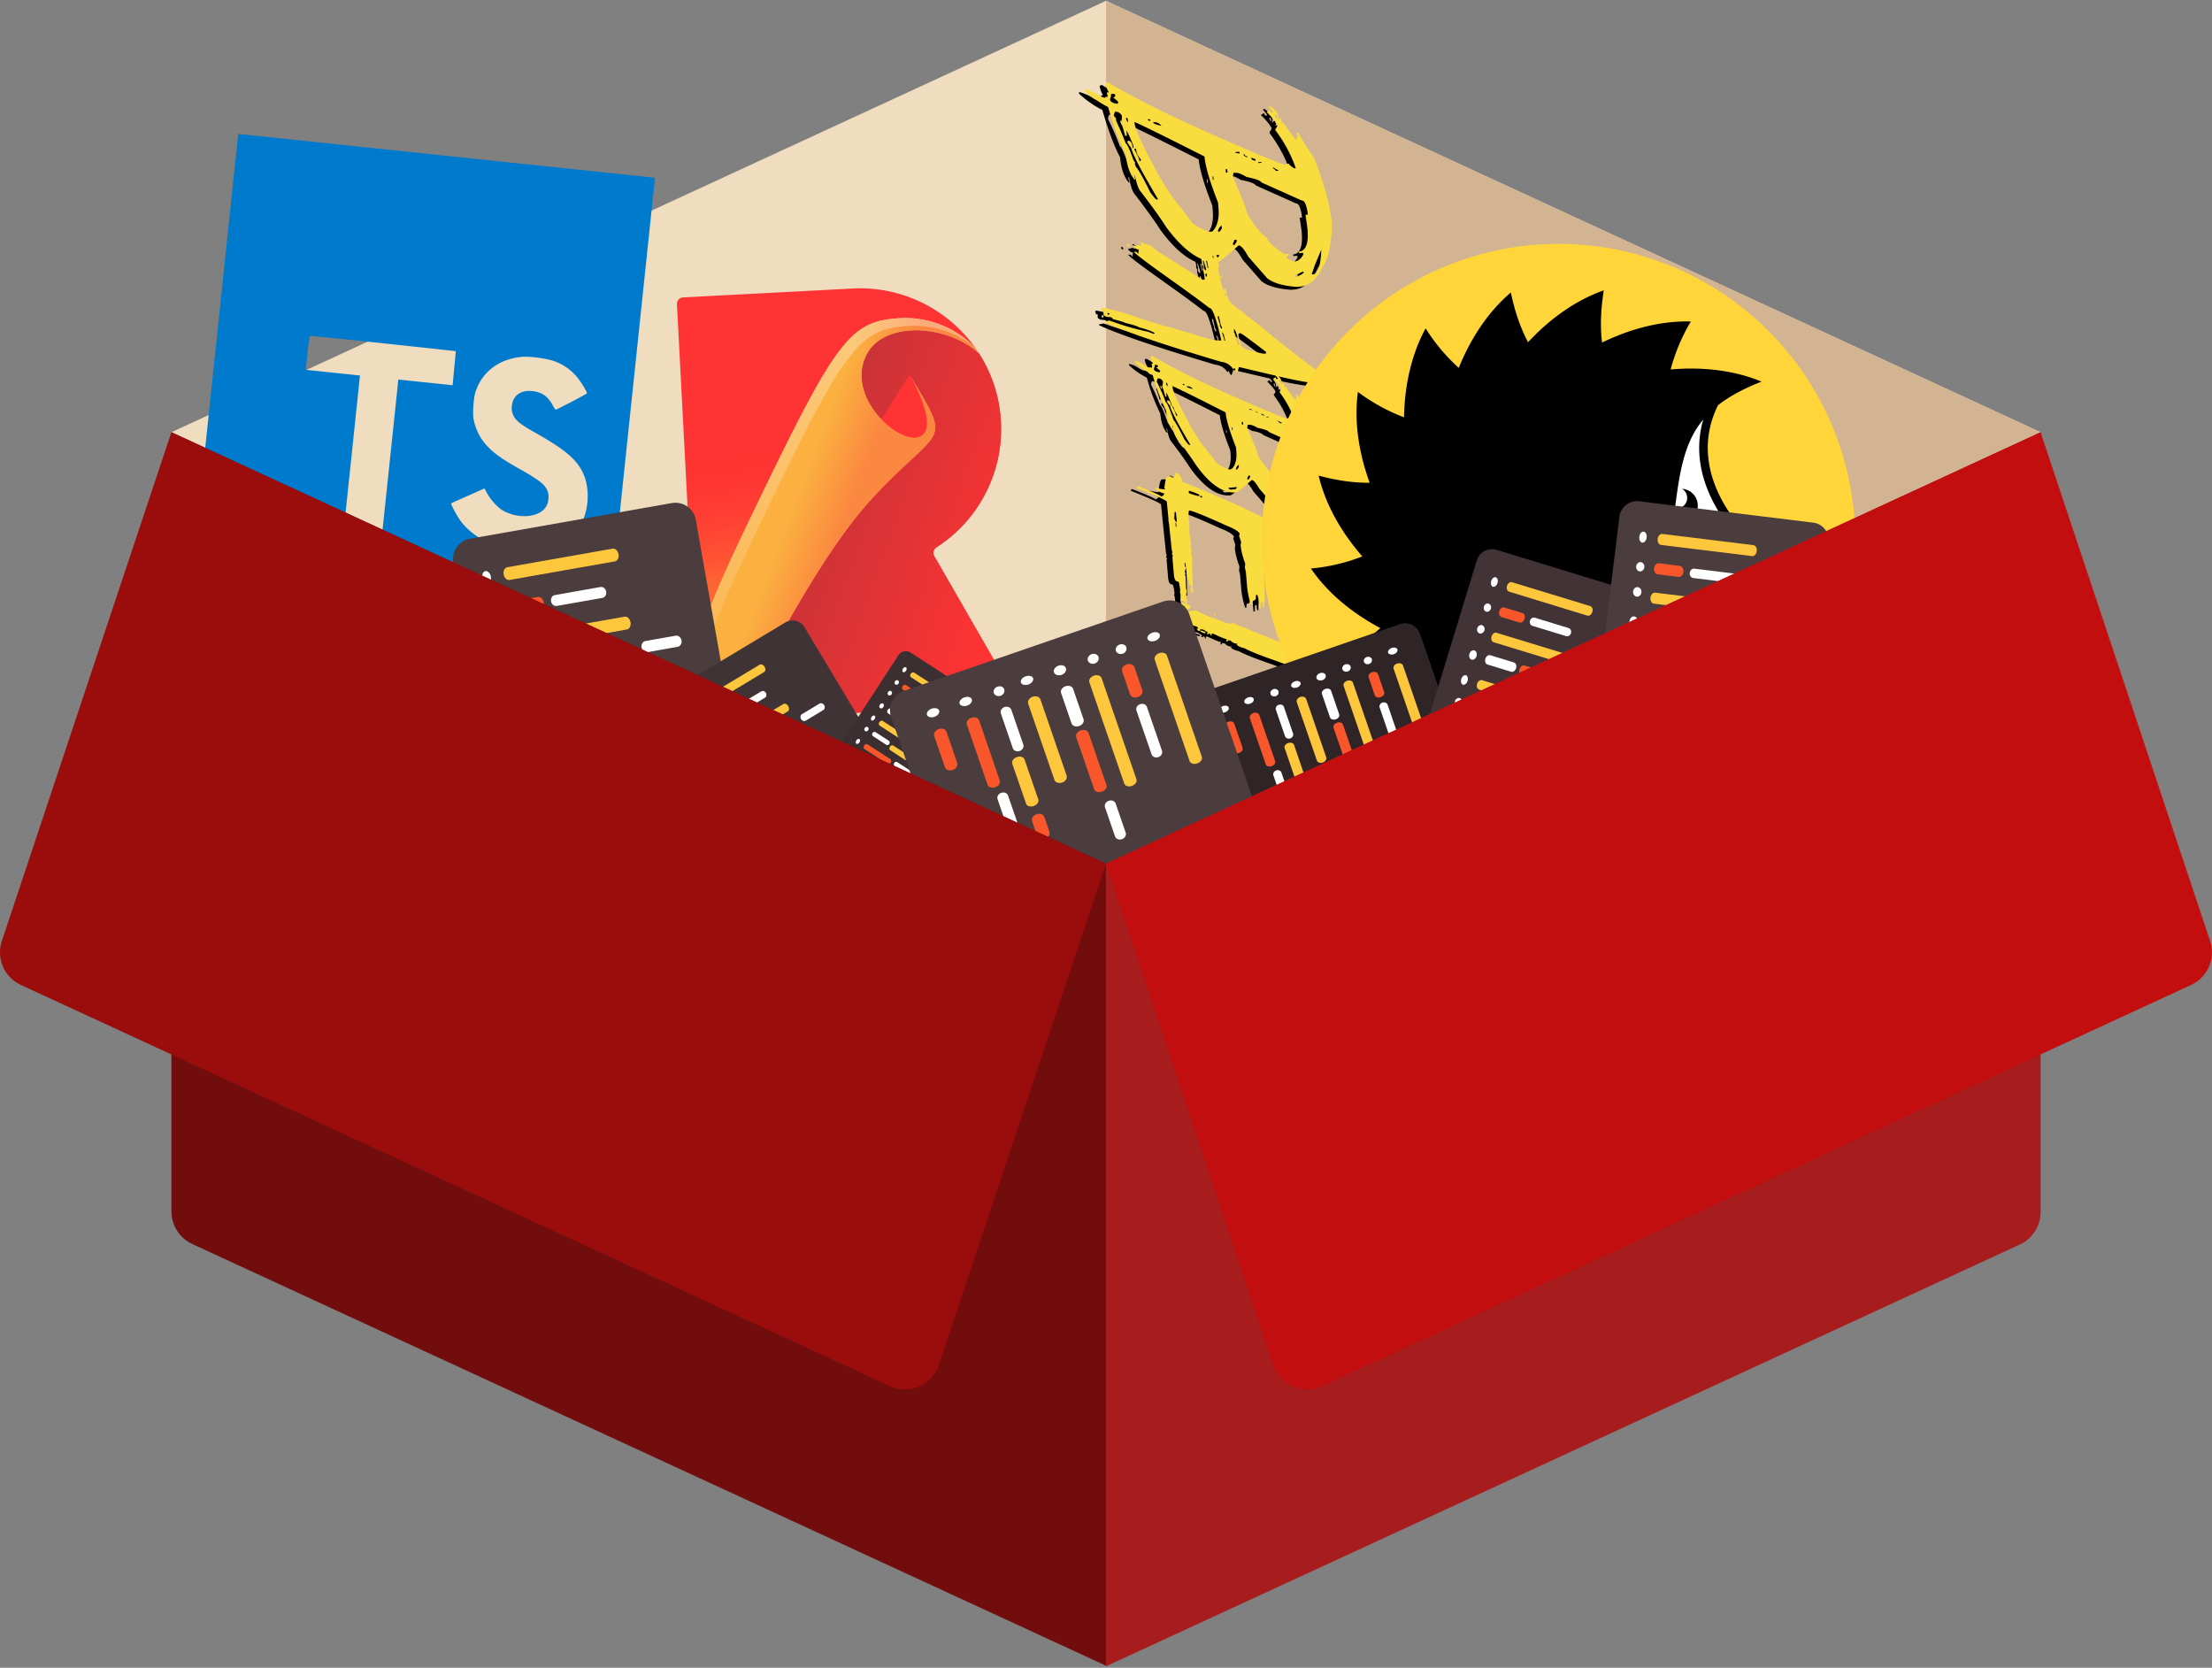 <svg xmlns="http://www.w3.org/2000/svg" width="512" height="386" viewBox="0 0 512 386">
  <rect x="0" y="0" width="512" height="386" fill="#808080" stroke="none"/>
  <defs>
    <linearGradient id="a" x1="26.82%" x2="67.58%" y1="48.22%" y2="55.34%">
      <stop offset="0%" stop-color="#FF6533"/>
      <stop offset="15.7%" stop-color="#FF5633"/>
      <stop offset="43.4%" stop-color="#FF4333"/>
      <stop offset="71.4%" stop-color="#FF3733"/>
      <stop offset="100%" stop-color="#F33"/>
    </linearGradient>
    <linearGradient id="b" x1="20.45%" x2="93.49%" y1="38.13%" y2="80.43%">
      <stop offset="0%" stop-color="#BF3338"/>
      <stop offset="100%" stop-color="#F33"/>
    </linearGradient>
    <linearGradient id="c" x1="32.29%" x2="45.56%" y1="39.5%" y2="48.91%">
      <stop offset="0%" stop-color="#FF6533"/>
      <stop offset="15.7%" stop-color="#FF5633"/>
      <stop offset="43.4%" stop-color="#FF4333"/>
      <stop offset="71.4%" stop-color="#FF3733"/>
      <stop offset="100%" stop-color="#F33"/>
    </linearGradient>
    <linearGradient id="d" x1="51.56%" x2="48.52%" y1="78.34%" y2="41.66%">
      <stop offset="0%" stop-color="#FF6533"/>
      <stop offset="15.7%" stop-color="#FF5633"/>
      <stop offset="43.4%" stop-color="#FF4333"/>
      <stop offset="71.4%" stop-color="#FF3733"/>
      <stop offset="100%" stop-color="#F33"/>
    </linearGradient>
    <linearGradient id="e" x1="40.2%" x2="53.98%" y1="47.21%" y2="54.53%">
      <stop offset="0%" stop-color="#FBB040"/>
      <stop offset="100%" stop-color="#FB8840"/>
    </linearGradient>
    <linearGradient id="f" x1="55.22%" x2="40.93%" y1="5.89%" y2="128.02%">
      <stop offset="0%" stop-color="#FFF"/>
      <stop offset="100%" stop-color="#FFF" stop-opacity="0"/>
    </linearGradient>
  </defs>
  <g fill="none" fill-rule="nonzero">
    <path fill="#F0DCBE" d="M256 .19L39.67 100.04 256 199.88l216.32-99.84z"/>
    <path fill="#D2B493" d="M472.32 100.04L256 .19v199.69z"/>
    <path fill="#007ACC" d="M50.07 79.23L45 127.47l48.23 5.07 48.24 5.07 5.07-48.24 5.07-48.23-48.24-5.07L55.14 31l-5.07 48.23zm78.15 4.33c2.38.87 4.13 2.16 5.66 4.11.8 1.04 1.93 2.91 1.99 3.34.02.12-4.47 2.5-7.18 3.81-.1.05-.43-.38-.77-1.04-1.06-1.94-2.27-2.86-4.25-3.2-2.9-.5-4.95.82-5.2 3.38-.08.75-.02 1.2.22 1.85.5 1.4 1.61 2.32 5.2 4.34 6.59 3.7 9.34 5.97 10.88 8.95 1.73 3.32 1.67 8.33-.11 11.88-1.96 3.85-6.04 6.17-11.48 6.52-1.68.11-5.6-.34-7.34-.85-3.8-1.1-7.28-3.4-9.28-6.15-.79-1.07-2.25-3.81-2.12-3.98.05-.06.48-.26.95-.48l3.8-1.69 2.94-1.31.49.91a13.02 13.02 0 0 0 3.3 3.9c2.9 1.94 7.15 2.16 9.43.5a3.57 3.57 0 0 0 1.56-2.75 3.55 3.55 0 0 0-.46-2.53c-.64-1.15-2.08-2.22-6.23-4.56-4.75-2.66-6.75-4.22-8.5-6.54a12.8 12.8 0 0 1-2.13-5.1c-.23-1.4.04-4.83.47-6.17 1.54-4.7 5.52-7.68 10.86-8.12 1.73-.14 5.67.4 7.3.98zm-23.08 1.65l-.38 3.95-6.28-.66-6.28-.66-1.87 17.84-1.88 17.84-4.44-.47-4.44-.46 1.88-17.84 1.87-17.84-6.28-.66-6.27-.66.4-3.87c.23-2.15.46-3.93.53-3.97.05-.06 7.7.71 16.96 1.7l16.85 1.82-.37 3.94z"/>
    <path fill="#000" d="M304.26 125.1l.33-.02-.05-.54-.33.03.05.54zm-8.62 3.61l-.18.02.03.37c.11 0 .3.04.52.12l.33-.04c-.01-.16-.25-.32-.7-.47zm-10.86-14.06c.3-.03 1.5-.98 3.6-2.88.38-.03.96.62 1.72 1.95l3.3 3.81c1.08.86 2.83 1.36 5.25 1.5l.56-.04c1.68-.14 3.03-1.37 4.06-3.68.92-1.37 1.43-3.84 1.52-7.4-.25-2.94-1.3-6.78-3.14-11.52a47.35 47.35 0 0 1-2.8-4.45l-.27.02c0 .1.06.27.19.45.02.2-.07.3-.25.32l.15.28v.14l-.12.01c-.14.01-.95-1.01-2.4-3.1l-.29.17v-.14l.12-.34c-.1.01-.17-.14-.2-.42h-.12l-.4.34c-.02-.1.03-.26.1-.48a2.3 2.3 0 0 0-.77-1.41l.84.19c2.99.7 5.63 1.17 7.92 1.43l.15-.04c.3-.48.74-.95 1.28-1.38h.6l.13-.03-.04-.14c-2.24-1.5-6.08-4.4-11.5-8.7-3.86-3.28-6-4.97-6.43-5.07-1.38-1.34-2.2-1.98-2.49-1.9-.22-.36-.45-.5-.7-.45-.02-.1.01-.17.11-.2a3.89 3.89 0 0 1-1.77-2.54l-.27-1.19c-.03-.16-.15-.24-.34-.23l-.15.04.1.44-.12.04-.39-1-.4-1.79-.06-.93c-.14-.14.01.74-.07.4l-.27-1.17c-.16-.7-.1-1.1.18-1.16l-.03-.14a.66.66 0 0 1-.3.01l.29-.06-.22-.94c.43-.07 2-1.33 4.7-3.79.52-.04 1.28.82 2.27 2.6l4.36 4.99c1.43 1.12 3.72 1.78 6.88 2l.74-.07c2.22-.2 4.01-1.82 5.4-4.86 1.2-1.8 1.86-5.05 1.96-9.72-.33-3.88-1.7-8.95-4.1-15.18a58.05 58.05 0 0 1-3.67-5.85l-.39.03c.01.15.1.34.23.58.02.25-.1.4-.32.41l.22.4V33h-.17c-.19.02-1.24-1.34-3.17-4.09l-.34.22-.01-.2.15-.42c-.12.01-.2-.18-.23-.58l-.2.02-.5.46c-.02-.15.03-.35.12-.62-.08-.89-.71-1.75-1.92-2.61l-.34.22a5.47 5.47 0 0 1 1.04 1.3l-.56.04c-.01-.12-.1-.32-.23-.58l-.7.47c.96.9 1.8 1.9 2.48 2.98-.13.53-.3.82-.48.83l.03.41a31.91 31.91 0 0 1 4.7 8.74l-.39.04c-.8-.54-1.2-.9-1.22-1.1-.28.02-.51.11-.72.29-.49.04-3.78-1.27-9.86-3.93-14.13-6.04-24.6-11.1-31.35-15.22-.14.01-.32.1-.55.24.24 1.01.49 1.65.73 1.93l.02.21-.39.04.04.37.21.4c-.11 0-.17.13-.14.4l-.39.03c-.37.03-.94-.19-1.72-.64-.47-.41-1.44-.86-2.93-1.33l-.18.02.03.37a23.8 23.8 0 0 0 5.37 3.74c1.4 4.8 2.77 8.45 4.12 10.98.21 2.55.88 4.48 1.98 5.8l.2-.01-.28-.96-.02-.22.2-.02c.29 1.87.7 3.16 1.26 3.88 2.8 3.64 4.77 6.39 5.94 8.25 2.79 3.82 5.51 6.3 8.15 7.44l.15.63c.02.54.03.84.06.92.1-.03.16.02.18.12.09.86-.06.45.07 1l.33 1.43c-.03-.09-.07-.12-.16-.1l.13.22c0-.05.01-.08.03-.12l.05.24-.07-.11c-.02.16 0 .33.04.52l-.42.1-10.34-6.53-1.8-1.45-2.36-.7.03.13.3.7-.92-.22-.27.07-.24.2c-.02-.1-.08-.13-.18-.11l-.15.03.07.3c.37.43.71.61 1.02.55-.08.46-.11.77-.07.93l-.15.04c-.06-.29-.3-.44-.68-.46l-.14.03.03.16c2.58 2.38 11.39 8.2 17.37 12.86.65-.15 1.54 2.28 2.7 7.3l.03.17c-.78.18-2.67-.21-5.68-1.17-1.82-.61-2.81-.91-2.97-.87-2.42-.8-3.72-1.17-3.93-1.13l-5.8-1.78a52.7 52.7 0 0 0-9.38-2.64c.02.1.01.26-.04.49l.21.25c-.1.02-.13.09-.11.2l.42-.11.02.78c.06.22.34.42.86.58.79-.04 1.2.12 1.3.48 1.86.48 2.79.77 2.82.88 1.85.44 2.9.77 3.17.99 2.4.67 3.64 1.16 3.72 1.48l-.3.07-1.26-.49a61.42 61.42 0 0 1-8.95-2.6l-1.09.25.04.16c4.54 2.12 13.52 5.18 26.95 9.16 1.18.12 2.1.69 2.75 1.7l.24-.23.12-.03c.1.46.28.77.53.96.1-.03.25-.42.46-1.2l8.46 1.98c.39.44.6.69.6.77l-.44.03c-.01-.1-.07-.26-.2-.44l-.53.37a12.2 12.2 0 0 1 1.91 2.24c-.11.41-.25.62-.39.64l.03.3a24.23 24.23 0 0 1 3.54 6.65l-.29.02c-.6-.4-.9-.67-.92-.82-.2.02-.38.08-.54.18-.37.04-2.87-.94-7.5-2.95-10.72-4.59-18.65-8.43-23.8-11.56-.1.01-.24.08-.42.2.18.77.37 1.26.56 1.45v.14l-.28.02.03.32.14.29c-.08.01-.11.11-.1.3l-.3.03c-.28.02-.7-.14-1.3-.5a6.45 6.45 0 0 0-2.21-1.03l-.15.01.02.3a17.92 17.92 0 0 0 4.09 2.84 46.16 46.16 0 0 0 3.12 8.33c.17 1.95.67 3.42 1.5 4.43l.16-.02-.22-.74-.01-.16h.15c.2 1.4.52 2.4.94 2.94a92.12 92.12 0 0 1 4.5 6.26c3.19 4.4 6.25 6.46 9.19 6.2zm-.2-.76l-1.14.1c-.28-.13-.43-.28-.44-.42l1.95-.17c-.11.32-.23.48-.36.5zm9.24-86.4v-.19l.34-.03.07.79h-.18a1.52 1.52 0 0 0-.23-.56zm-38.24-3.84c.2-.45.28-.87.25-1.22l.55-.04c.22-.03.37.1.42.37.03.25-.15.4-.52.42.8.67 1.22 1.03 1.23 1.1l-.17.42c-1.14-.14-1.72-.49-1.76-1.05zm42.73 41.09c-.02-.2.58-.58 1.77-1.14l.36-.04c.03.37-.56.75-1.77 1.14l-.36.04zm4.24-.55l-.38-.16 2.32-5.58c-.13 3.72-.78 5.64-1.94 5.74zm-20.12-23.56l-.07-.79.36-.03.06.79-.35.03zm12.08-.64l.02.2-.56.04c-.01-.18-.28-.42-.8-.72l.38-.03c.42.35.74.53.96.51zm-3.88-1.65l-.73.06-.01-.19.73-.07.01.2zm-1.38-.87l.03.38c-.6-.04-.94-.21-.96-.52l-.01-.2c.4.25.72.36.94.34zm-1.93-.65l.02.22h-.18l-.59-.35-.03-.37.18-.01c.03.37.23.54.6.5zm-1.73-.64l-.93-.11-.02-.2.92-.08.03.39zm-18.1-6.4c-1.27-.25-1.92-.53-1.94-.81l.18-.01c.63-.07 1.22.2 1.76.82zm-2.53-1.18l-.18.01c-.25.03-.4-.09-.4-.34h.17c.22-.03.35.08.41.33zm-5.25-.34l.06.6-.2.02c-.02-.15-.1-.34-.24-.58l-.03-.38c.2-.02.34.1.4.34zm5.18 16.89c-1.63-3.33-2.74-5.3-3.32-5.88-1.25-3.6-2.02-5.4-2.33-5.36a58.96 58.96 0 0 0-2.76-6.33c-.03-.24.06-.59.27-1.04.64-.06 1.17.24 1.59.87.04.55-.04 1.1-.25 1.6.3.6.64 1.64 1 3.1l.4-.03-.11-1.18c.2.15.74 1.29 1.6 3.43l.06.6h-.19c-.09-1-.38-1.57-.91-1.7-.24.03-.34.17-.32.42.47.76.76 1.14.84 1.13.27 1.45 2.36 5.45 6.25 12.01l-.35.04c-.17 0-.65-.55-1.47-1.68zm-3.29-10.07a3.9 3.9 0 0 0 1.14 2.47c.02.27-.08.42-.32.43-.05-.47-.43-1.37-1.18-2.68l-.01-.2.37-.02zM274 51.32l-3.96-5.03c-2.44-3.74-3.66-5.75-3.68-6.04-3.26-5.95-4.95-9.66-5.07-11.1l-.03-.22c.67.19 6.06 2.83 16.2 7.97.2 2.26 1.24 5.82 3.15 10.67l.1 1.18c.21 2.46-.26 4.3-1.4 5.5l-.74.07c-2.6-.91-4.12-1.92-4.57-3zm5.5-9.83l.07.8-.18.02-.07-.81.19-.01zm1.92 11.37l.06.6c-.26.54-.49.83-.7.85l-.17.01c-.05-.52.22-1.01.81-1.46zm9.11 1.61c-.62-.52-1.69-1.96-3.19-4.31-.06-.78-1.18-3.67-3.35-8.66.11-.25.16-.52.13-.8l.35-.04c.72-.05 1.62.27 2.7.97 2.05.4 3.21.81 3.5 1.28l9.31 4.17c.58-.05 1.02.84 1.33 2.67l.06.59-.54.05c.28 1.79.43 2.9.47 3.34.28 3.3-.39 5.03-1.99 5.17l.04.37.94-.08.03.41c-.53.97-1.18 1.5-1.94 1.57-.52.04-1.17-.24-1.94-.85-.02-.25.16-.4.52-.42l-.03-.41-1.13-.1c-2.5-1.67-3.78-2.89-3.85-3.64-.94-.69-1.4-1.1-1.42-1.28zm-6.52 2.56c.23-.35.33-.62.32-.83l.55-.04.04.38-.5.83c-.25.03-.39-.08-.41-.34zm-3.12 2.64c-.15.37-.3.58-.45.63l-.05-.18h-.01a.4.4 0 0 0-.02-.1l-.22-.28.75-.07zm-1.57.25l.15-.03.11.48-.14.03-.12-.48zm-1.28 1.16c.08.49.12.73.32 1.64l-.15.03-.4-1.73.23.06zm-.71 1.69c-.07-.74.02-.58-.24-1.74l.15-.03.46 1.45.16.7-.27.06c-.07-.3-.07-.08-.26-.44zm.36 1.54c-.05-.18.03-.31.23-.4l.1.45c.04.2-.04.32-.23.37l-.1-.42zm4.47 4.17l.15-.03.17.72-.27.06-.05-.75zm-27.2 4.46c.2.05.35.06.45.04l.03.16c.05.2-.02.3-.2.35l-.15.03-.13-.58zm26.03 3.13l.06-.32c-.2-.51-.35-.95-.43-1.3l-.07-.3c-.05-.17.02-.3.2-.37l.48 2.08.32.69-.26.23a1.53 1.53 0 0 0-.3-.71zm.51 1.6l.15-.03c.02.1.1.24.25.4l.34 1.47-.15.04c-.2-.79-.38-1.42-.59-1.87zm2.99.24c-.03-.1-.12-.24-.25-.41.1-.03.1-.23 0-.62.3-.07.69 1.03 1.21 3.3l.07.32-.27.06c-.47-1.6-.73-2.48-.76-2.65zm4.28 3.99c-1.8-.16-2.82-.8-3.08-1.93l.15-.03-.39-1-.1-.45c-.06-.23-.05-.44 0-.62l.4-.09c.15-.03 2.15 1.42 5.98 4.36l-.05.34c-.52.13-1.49-.07-2.9-.58zm6.02 7.06l-.01-.13.28-.03.06.6h-.15c-.02-.1-.08-.24-.18-.44zm-29.06-2.9c.16-.35.23-.66.2-.92l.44-.03c.15-.02.25.08.3.27.03.2-.1.3-.4.33.62.5.94.77.94.82l-.13.31c-.86-.11-1.31-.38-1.35-.79zm32.45 31.19c-.01-.15.44-.44 1.36-.88l.28-.02c.03.28-.42.58-1.32.87l-.32.03zm3.24-.41l-.3-.14 1.77-4.22c-.1 2.82-.58 4.28-1.47 4.36zm-15.28-17.9l-.05-.6.28-.02.04.6-.27.01zm9.18-.5l.01.16-.43.04c-.01-.15-.22-.33-.61-.55l.28-.02c.33.26.58.39.75.37zm-2.95-1.24l-.56.05v-.16l.55-.05.01.16zm-1.06-.67l.03.3c-.48-.04-.73-.17-.75-.38l-.01-.16c.32.17.56.25.73.24zm-1.45-.48l.01.13-.14.02-.46-.27-.02-.3h.15c.02.3.18.44.46.42zm-1.31-.48l-.73-.1-.01-.14.71-.06.03.3zm-13.76-4.87c-.96-.2-1.45-.4-1.47-.62l.13-.01c.47-.04.93.17 1.34.63zm-1.92-.9h-.13c-.2.03-.31-.06-.33-.27h.15c.15-.02.25.07.3.27zm-4-.26l.04.46-.15.01c-.01-.1-.07-.26-.17-.44l-.02-.3c.16-.01.26.08.3.27zm3.94 12.82c-1.23-2.51-2.07-4-2.5-4.47-.96-2.74-1.55-4.1-1.79-4.08a43.4 43.4 0 0 0-2.1-4.78c0-.18.06-.44.22-.79.49-.04.88.19 1.18.67.03.43-.02.84-.18 1.22.23.45.47 1.24.76 2.36l.28-.02-.07-.94c.16.11.57 1 1.23 2.62l.03.46-.12.01c-.07-.77-.3-1.2-.7-1.3-.19.01-.28.13-.25.32.37.57.59.84.65.84.2 1.1 1.78 4.14 4.76 9.12l-.29.02c-.12.02-.48-.4-1.1-1.26zm-2.5-7.65c.07.74.36 1.37.86 1.9.02.2-.07.3-.25.32a7.28 7.28 0 0 0-.87-2.03v-.16l.27-.03zm9.43 12.35l-3.04-3.8c-1.85-2.84-2.78-4.38-2.8-4.62-2.47-4.52-3.75-7.33-3.85-8.43v-.16c.5.13 4.6 2.15 12.3 6.06.14 1.7.94 4.39 2.4 8.08l.08.93c.15 1.86-.2 3.25-1.08 4.16l-.56.05c-1.95-.7-3.1-1.45-3.45-2.27zm4.18-7.46l.05.59-.14.01-.06-.6h.15zm1.46 8.63l.04.46c-.2.42-.39.64-.54.65l-.12.01c-.04-.4.17-.77.62-1.12zm6.91 1.2c-.48-.4-1.3-1.48-2.43-3.25-.05-.6-.9-2.78-2.53-6.57.07-.18.1-.39.08-.6l.29-.03c.54-.05 1.22.2 2.05.72 1.56.3 2.44.63 2.64.97l7.08 3.18c.42-.03.76.64 1.02 2.01l.04.46-.43.03c.21 1.35.34 2.2.37 2.53.22 2.51-.28 3.83-1.5 3.93l.01.3.68-.06.03.3c-.4.73-.88 1.11-1.44 1.16-.41.03-.91-.17-1.49-.6-.02-.2.11-.31.4-.34l-.01-.3-.85-.08c-1.92-1.27-2.9-2.2-2.95-2.78-.7-.51-1.05-.83-1.06-.98zm-4.72 1.34l.43-.04.02.3-.38.64c-.18.01-.28-.08-.3-.28.16-.27.24-.47.23-.62zm-27.56-53.12l-.06-.3-.22-.24c-.18.04-.25.16-.2.35.04.2.16.27.34.23l.14-.04zm2.24-1.13l-.15.04c.05.2.16.27.34.23l.15-.04c-.05-.18-.16-.26-.34-.23zm19 8.04l.08.34.3-.07-.08-.34-.3.07zm-8.64 103.53c-.77-3.47-.64-3.9-.7-4.63l-.28.02.02.32.02.17.03-.04.15.37c.37 3.44.24 3.84.62 3.8h.14zm-2.46-18.68l-.29.03v.04l.29-.02v-.05zm7.47-2.14l.1-.31a5.1 5.1 0 0 0-1.18-.37l-.12.02c.01.24.42.45 1.2.66zm-4.96 21.53l-.28.02-.09.5.28-.02.1-.5zm-2.87-23.6l.1-.79-.3-.13h-.15l.39 4.63.28-.02-.32-3.7zm10.07-2.1l.14-.02v-.16l-.19-.28-.27.15c.02.22.12.32.32.3zm-5.1 27.89l.01.22c.02.12.12.18.3.17l.27-.13a3.71 3.71 0 0 0-.45-1.79l.15-.01-.1-.95c.29-.02.44-.1.42-.23l-.04-.49c-.05-.57-.02-.84-.24-1.13.1 0 .15-.04.15-.1l-.05-.55-.18-.32c.1 0 .15-.04.15-.1l-.17-.2h.15l.05-.77v-.18l-.3.02-.1.39.03.36a.67.67 0 0 0-.1.43l.17.32h-.13c-.44-1.78-.36-1.77-.57-3 .1-.14.14-.24.13-.31l-.02-.03c0-.13.1-.21.25-.22l.08.63c0 .05-.05.08-.12.44.25.51.35.53.38.8l.28-.01c-.34-1.76-.11-1.05-.3-3.26l-.02-.1.29-.02c.34 2.83.14 1.88.42 2.85-.1.01-.15.05-.15.1.11.12.17.24.2.4v.19c.08.99-.11 1.32.43 3.28l-.12.01.16.32.02.3c.28-.02.33.41.34.56l.3-.02c-.69-3.45-.5-4.35-.76-5.31l.12-.01c-.16-.9-.09-.94-.1-1.17a.6.6 0 0 0-.18-.28c.1-.01.14-.05.14-.12v-.05l-.48-2.92c.08-.01.12-.05.11-.12-.32-1.51-.37-1.1-.56-3.13a.96.96 0 0 0-.15-.38c.07-.01.12-.06.1-.16l-.1-1.24-.2-.84c.08 0 .13-.05.12-.16-.13-.47-.2-.88-.23-1.2v-.03c-.02-.2.06.1.12-.06l-.14-.25c-.04-.36.02-.17 0-1.42-.26-2.2-.3-1.97-.31-2.2l.06-.83c-.08.01-.14-.03-.14-.12.13-.94.27-1.42.44-1.43.89.13 1.34.34 1.36.65l.02.16-.3-.14.01.16c.16.3.3.44.44.43l.31-.03-.02-.3.28-.02c.22-.02.41.01.57.1l1.08.67-.29.02.03.32.28-.02.26-.19c.2.24.32.43.33.58l.15-.02-.04-.43.43-.03c1.8.86 2.84 1.27 3.13 1.25l-.12.3c.01.2.12.3.33.28l-.02-.3h.12c.22-.03.42.02.6.1.49.48.98.7 1.49.65.01.09-.04.13-.14.15.23.4.83.7 1.83.93 1.27.7 3.81 1.71 7.61 3.03 6.72 2.5 7.43 2.4 9.02 2.76l-.02-.3c-.2.02-.4-.02-.58-.11.08-.2.12-.37.11-.48l.13-.01c.58-.05 1.27.19 2.08.74l.02.13-.98.25.02.3c.07-.01.46.07 1.17.23.15-.01.24-.13.25-.35l-.18-.29c.2-.02.74-.01 1.59.02l-.01-.14c.25-.26.45-.38.62-.4l-.16-1.62c.12-.02.29-.07.5-.19.15 0 .3.36.44 1.11l-.12.33.18.3c-.1.02-.15.08-.14.2l.19.3c-.1.01-.15.07-.14.18l.01.15.33-.02c-.02-.23-.02-.84.01-1.8l-.2-.3.18-.01c-.63-7.66-.98-12-1.08-13.04-.01-.14 0-.68.02-1.63-.12.02-.19-.1-.21-.33l.15-.33-.29-1.12c-.02-.26-.01-.7.06-1.32a1.14 1.14 0 0 1-.24-.63l.2 3.28a1.5 1.5 0 0 1-.25-.8 1.1 1.1 0 0 1 .12-.65c-.12-.25-.3-1.06-.57-2.42l.13-.33-.82-5.34c.1-.2.14-.45.11-.72a8.93 8.93 0 0 0-.3-1.43l-1.07-2.57-.32.19c.01.13.08.3.2.52l-.07.92-.85-.12c-.38-.84-.93-1.33-1.64-1.47-.55-1.26-.95-1.9-1.19-1.9l-.15.02.01.2.19.34-.48.4-.66.05c-.2.02-4.66-2.1-13.37-6.38-8.4-3.7-13-5.63-13.82-5.82-.35-1.26-.86-2-1.54-2.2-.22.01-.37.39-.42 1.12l-.33.03-.55-.33-.66.06c-.34.04-.6.96-.78 2.77.12 0 .18.05.2.17-.41.04-1.2-.08-2.39-.34l.01.2c1.02.75 1.73 1.1 2.11 1.07l.01.16c.02.18-.19.38-.63.6-.1-.22-1.9-1.02-5.42-2.4l-.32.2.01.2c4.22 1.67 6.56 2.72 7 3.16.2 2.2.58 6 1.16 11.42l.2.34c-.11.01-.17.08-.16.2l.04.36.2.34c-.11.01-.17.08-.16.2l.35 4.1c.1 1.09.42 1.6.98 1.55.15 0 .32.63.5 1.92.01.13-.02.3-.1.56.1-.01.2.64.31 1.94.68.03 1.05.25 1.08.64l.33-.04a5.7 5.7 0 0 0-.28-1.25c.04-.86.11-1.4.19-1.63a1.5 1.5 0 0 1-.2-.53l-.1-2.85-.18-.34c.1-.01.15-.08.14-.2l-.01-.17-.18-.36c.1-.01.18-.31.26-.9l-.22-.37-.05-.7.18-.02c.4 3.68.9 5.5 1.48 5.45.03.23-.09.36-.33.38l.28 1.08.33-.04-.24-8.8c-.12.02-.18-.04-.2-.17l.1-1.07a1.3 1.3 0 0 0-.24-.68l.14-.4c-.09-1.11-.22-1.93-.4-2.48.06-.75.05-1.59-.03-2.51l-.17-1.97.1-.92c.58-.04 3.43 1.09 8.54 3.42 1.72.67 2.8 1.28 3.2 1.88.02.12-.03.3-.13.56l.48 1.4-.12.72c.1 1.2.45 2.61 1.04 4.22.03.4 0 .7-.08.91l.25 1.08.27 3.2c.11 1.35.4 2.82.9 4.42l.32-.04c-.05-.59.05-.9.29-.92.44-.03.62-.47.55-1.3l.33-.04.25.88.2 2.3.32-.03c0-.09 0-.56.04-1.42l.35-.04.08.9c.02.23.14.34.36.31-.03-1.2.02-1.8.18-1.81-.4-8.35-.48-12.54-.22-12.56-.01-.13-.1-.3-.23-.53l.34-.22c4.67 2.22 7.03 3.52 7.07 3.9-.18 0-.48-.08-.88-.29l-.14.01.03.36c2.09.87 3.17 1.62 3.21 2.23.23 2.63.4-.36 1.27 5.25-.1.23-.15.39-.13.5.44 2.2.9 5.27 1.38 9.21l.33-.02-.2-2.1.34-.02c.02.25.1.45.23.62l-.18.01c.01.12.1.28.23.48.03.37 0 .64-.1.84.19.73.3 1.32.35 1.75l.12 1.32c.2.32.39.46.56.45h.15c-.04-.34-.01-.72.06-1.16.19-.01.31.08.37.3l.22 2.44.29 1.11c-.13.02-.17.07-.17.16 0 .12.09.28.23.48-.02.06-.02.13-.03.19-.3-.15-.75-.32-1.32-.5l-.03-.31c.22-.03.41-.08.58-.19l-.01-.16c-8.21-2.96-12.04-4.29-18.34-7.02-1.62-.5-2.51-.93-2.7-1.3-.19.02-.28.13-.25.33-.8.06-1.58-.12-2.35-.56-3.63-1.27-5.62-2.11-5.98-2.55l-1.71.29c-.19 0-.29-.08-.31-.28l-.02-.3c.47-.04.7-.21.67-.52l-.02-.16c-.6-.39-1.29-.68-2.1-.88l.03.3c.26.4.57.58.92.55l.05.6-.12.33c-.43-.27-.77-.4-1.03-.37l-.28.16-.9-.4-.15.02c.03.34-.08.72-.32 1.12a2 2 0 0 0 .36.9c.04.34.05 1.62.05 3.82l.37 1.1c.02 1.36-.02 1.57.08 2.74l.05.48.17.25h-.15c.1 1.23.02 1.3-.09 2.27h-.15l-.05-.67-.29.03c.03.2.08.39.2.53.02.18-.07.28-.28.29-.02-.27-.09-.58-.2-.92l.1-.3c-.12-.47-.16-.37-.18-.69l.1-.46c-.09 0-.14-.04-.14-.12-.19.01-.28.12-.27.29l.05.48.22 2.5.2.94c-.08.01-.13.05-.11.13l.17.45.06.86c.06.66.1.65.33 2.09.1-.01.13.02.14.09l-.13.01c.4 2.34.42 2.49.55 2.86l-.07.04c.14.58.1.25.22.4-.1.02-.15.06-.15.11l.03.41.3-.02.02-.83.02-.01c0-.04 0-.06-.02-.1v-.11h-.02c-.12-.56-.04-.57-.07-.94l-.11-2.08.14-.01.16 1.16.04.42.17.24-.15.01c.14 1.65-.27 2.23 1.34 9.83.03.4.37.37 1.08.64a.71.71 0 0 1 .09-.4c-.24-.63-.13-.96-.32-2.17-.01-.1.08-.18.26-.22l.12-.01-.03 1.16c.02.22.06.64.4 1.27-.1 0-.15-.23-.14-.1zm-.9-56.18l-.05-.54c.22-.02 1.03.26 2.43.86l.03.35c-.33.01-1.13-.2-2.41-.67zm2.58.65l.15-.02c.18 0 .3.1.36.36l-.15.01c-.21.01-.34-.1-.36-.35zm-5.48 7.13h-.15l-.07-.88.14-.01.08.89zm.1-1.07c-.19 0-.4-.27-.6-.86l.08-1.1-.03-.35.33-.03.21 2.34zm33 7.2l-.05-.53.18-.01c.18-.01.3.09.36.32l.02.2-.15.36c-.22 0-.34-.1-.36-.33zm1.58 8.16l.01.18-.32.02-.05-.5c.18 0 .3.09.36.3zm-.71-2.05l.09-.81.15-.01c.09 1.06.2 1.41.38 2.06-.12.02-.17.13-.14.34l-.33.02-.04-.32a1.1 1.1 0 0 1 .12-.65c-.13-.2-.2-.4-.23-.63zm-2.94 1.02l.15-.02.12 1.32h-.14l-.13-1.3zm1.13 1.4l.19-.01.05.64h-.18l-.06-.63zm2.23.15l-.01-.17.35.15.13 1.46h-.18a8.86 8.86 0 0 0-.3-1.44zm-3.13.74l.33-.02.05.64c.03.21-.08.33-.3.34l-.08-.96zm5.24 3.87l-.23-.82-.01-.15c-.03-.39-.02-.9.03-1.49.07 1.07.15 2.08.2 2.46zm-3.63-.88l-.15.01-.1-1.13.15-.01.1 1.13zm-.88 1.85c.14-.01.23-.23.28-.68l-.32-1.13-.03-.86c.13-.2.22-.3.29-.31l-.06 1 .37 2.26-.05 1.15-.18.02a6.5 6.5 0 0 0-.3-1.45zm2.99 11.62l-.01.27c.38.4.69.84.9 1.35-1.79-.4-3.12-1.05-3.98-1.92l.39-.64c1.35.53 2.24.85 2.7.94zm-3.35-1.96l.01.16c-.4-.22-.62-.4-.63-.57l.43-.03c0 .1.07.25.2.44zm-3-1.26c1.22.3 1.91.6 2.1.87l-.15.02c-1.14-.16-1.74-.42-1.78-.75l-.72.06c-.39-.27-.68-.4-.9-.39l-.02-.16.99-.09c.02.18.18.33.48.44zm-1.64-.5c-.17.02-.57-.1-1.18-.33l-.01-.16.43-.03c.5.22.75.4.76.52zm-26.57-9.2l.13-.01.02.3-.43.03c-.01-.16.08-.28.28-.32zm-.34 13.15c.1 0 .15-.05.14-.16l-.07-.74.15-.01v.07l.14 1.76h-.14c-.03-.5-.1-.81-.22-.92zm.36-.88c-.03.07-.06.04-.09 0 .02-.03.05-.08.1 0zm2.05.1l-.08-.99h.15l.07.88.2.78c-.1.01-.13.06-.12.16.16.92.2.83.24 1.28.01.14-.08.24-.26.25l-.2-2.36zm.3 3.43c.05-.55.1-.58.06-.97l.12-.01.08.88h-.12c-.01-.08-.03.25-.15.1zm.15.07l.13-.01.04.48h-.12l-.05-.47zm.1 1.06l.12-.01c0 .08.06.2.18.34.02.24-.14.37-.32.39l.01-.72zm.16 1.36l.15-.01.04.58h-.14l-.05-.57zm.07.8c.17 0 .27.06.3.21l-.25.2c.07-.02.12.02.13.09l-.27.15.09-.64zm-3.7-8.6l.28-.03v-.1l-.29.03.01.1zm5.16 20.04c.06.1.12.14.15-.08-.11-.1-.15.11-.16-.11h-.1l.1.13-.11-.12h-.01l-.3-.24.16.48v.05l.28-.02v-.09zm-.64.83l-.01-.09-.29.02.06.68c.18-.01.24-.46.24-.6zm.5-1.04v.02h.02l-.02-.02z"/>
    <path fill="#F9DC3E" d="M296.98 128.05h-.19l.04.38c.11 0 .3.04.52.12l.33-.04c-.01-.16-.25-.32-.7-.46zm8.62-3.61l.33-.03-.05-.54-.33.03.05.54zm-19.48-10.46c.3-.03 1.5-.98 3.6-2.88.38-.03.96.62 1.72 1.95l3.3 3.81c1.08.86 2.83 1.36 5.25 1.51l.56-.05c1.68-.14 3.03-1.37 4.06-3.68.92-1.37 1.43-3.84 1.52-7.4-.25-2.94-1.3-6.78-3.14-11.52a47.35 47.35 0 0 1-2.8-4.45l-.28.02c.02.1.07.27.2.45.02.2-.07.3-.25.32l.15.28v.14l-.12.01c-.15.01-.95-1.01-2.4-3.09l-.29.16v-.14l.12-.34c-.1.01-.17-.14-.2-.42H297l-.4.34c-.02-.1.02-.26.1-.48a2.3 2.3 0 0 0-.77-1.41l.84.19c2.99.7 5.63 1.18 7.92 1.43l.15-.04c.3-.48.74-.94 1.28-1.38h.6l.13-.03-.04-.14c-2.24-1.5-6.08-4.4-11.5-8.7-3.86-3.28-6-4.97-6.43-5.07-1.38-1.34-2.2-1.98-2.49-1.9-.23-.36-.45-.5-.7-.45-.02-.1.01-.17.11-.2a3.89 3.89 0 0 1-1.77-2.54l-.27-1.19c-.03-.16-.15-.24-.34-.23l-.15.04.1.44-.12.04-.39-1-.4-1.79-.06-.93c-.14-.14.01.74-.07.4l-.27-1.17c-.16-.7-.1-1.1.18-1.16l-.03-.14a.66.66 0 0 1-.3.01l.28-.06-.21-.94c.43-.07 2-1.33 4.7-3.79.52-.04 1.28.82 2.26 2.6l4.37 4.99c1.43 1.12 3.72 1.78 6.88 2l.73-.07c2.23-.2 4.02-1.82 5.4-4.86 1.22-1.8 1.86-5.05 1.97-9.72-.33-3.88-1.7-8.95-4.1-15.18a58.05 58.05 0 0 1-3.67-5.85l-.39.03c.01.15.1.34.23.58.02.26-.1.4-.32.41l.21.4.02.19h-.19c-.18.02-1.23-1.34-3.16-4.09l-.34.22-.01-.2.15-.42c-.12.01-.2-.18-.23-.58l-.2.02-.5.46c-.02-.15.03-.35.12-.62-.08-.89-.71-1.75-1.92-2.6l-.34.2a5.47 5.47 0 0 1 1.03 1.3l-.55.05c-.01-.12-.1-.32-.23-.58l-.7.47c.96.9 1.8 1.9 2.48 2.98-.13.53-.3.82-.48.83l.03.41a31.91 31.91 0 0 1 4.7 8.74l-.39.04c-.8-.54-1.2-.9-1.23-1.1-.27.02-.5.11-.71.29-.49.04-3.78-1.27-9.86-3.93-14.13-6.03-24.6-11.1-31.36-15.22-.13.01-.31.1-.54.24.24 1.02.49 1.65.73 1.93l.02.21-.39.04.04.38.21.38c-.11.01-.17.14-.14.4l-.39.04c-.37.03-.94-.19-1.72-.64-.47-.41-1.45-.86-2.93-1.33l-.18.02.03.37a23.8 23.8 0 0 0 5.37 3.74c1.4 4.8 2.76 8.45 4.11 10.98.22 2.55.89 4.49 1.99 5.8l.2-.01-.28-.96-.02-.22.2-.02c.29 1.87.7 3.16 1.26 3.88 2.8 3.64 4.77 6.39 5.93 8.25 2.8 3.82 5.52 6.3 8.16 7.44l.15.64c.02.53.03.83.06.9.1-.01.15.03.18.13.09.86-.06.45.07 1l.32 1.43.06.24-.07-.11c-.02.16 0 .33.04.52l-.42.1-10.34-6.53-1.8-1.45-2.36-.7.03.13.3.7-.92-.22-.27.07-.24.2c-.02-.1-.08-.13-.18-.11l-.15.03.07.3c.37.43.71.62 1.02.55-.08.46-.11.77-.07.93l-.15.04c-.06-.29-.3-.44-.68-.46l-.15.03.04.16c2.57 2.38 11.39 8.2 17.37 12.86.64-.14 1.54 2.29 2.7 7.3l.03.17c-.78.18-2.68-.21-5.68-1.17-1.82-.61-2.82-.91-2.97-.87-2.42-.8-3.73-1.17-3.93-1.12l-5.8-1.78a52.7 52.7 0 0 0-9.38-2.65c.02.1.01.26-.04.49l.21.25c-.1.02-.13.1-.11.2l.42-.1.02.77c.06.22.34.42.86.58.79-.04 1.2.12 1.3.48 1.86.48 2.79.77 2.82.88 1.85.44 2.9.77 3.17.99 2.4.67 3.64 1.16 3.72 1.48l-.3.07-1.26-.49a61.42 61.42 0 0 1-8.95-2.6l-1.09.25.04.16c4.53 2.12 13.52 5.18 26.95 9.16 1.18.12 2.1.69 2.75 1.7l.24-.23.12-.03c.1.46.28.78.53.96.1-.02.25-.42.46-1.2l8.46 1.99c.39.43.59.68.59.76l-.43.03c-.01-.1-.07-.26-.2-.44l-.53.38a12.2 12.2 0 0 1 1.9 2.23c-.1.41-.24.62-.38.64l.03.3a24.23 24.23 0 0 1 3.54 6.65l-.29.02c-.6-.4-.9-.67-.92-.82-.2.02-.38.08-.54.18-.38.04-2.87-.94-7.5-2.95-10.72-4.59-18.65-8.43-23.8-11.56-.1.01-.24.08-.42.2.18.77.37 1.26.55 1.45l.02.14-.29.02.02.32.15.29c-.08.01-.11.11-.1.3l-.3.03c-.28.02-.7-.14-1.3-.5a6.45 6.45 0 0 0-2.21-1.03l-.15.01.02.3a17.92 17.92 0 0 0 4.09 2.84 46.16 46.16 0 0 0 3.12 8.33c.17 1.95.67 3.42 1.5 4.43l.15-.02-.21-.74-.01-.16h.14c.2 1.4.53 2.4.95 2.94a92.12 92.12 0 0 1 4.5 6.26c3.19 4.4 6.25 6.46 9.19 6.2zm-.2-.76l-1.14.1c-.28-.13-.43-.28-.44-.42l1.95-.17c-.11.32-.23.48-.36.5zm9.24-86.4l-.01-.19.35-.03.07.79h-.18a1.52 1.52 0 0 0-.23-.56zm-38.24-3.84c.2-.45.28-.87.25-1.22l.55-.04c.22-.03.37.1.42.37.03.25-.16.4-.52.42.8.67 1.22 1.03 1.23 1.1l-.17.42c-1.14-.14-1.72-.49-1.76-1.05zm42.73 41.09c-.02-.2.58-.58 1.77-1.14l.36-.04c.03.37-.56.75-1.77 1.15l-.36.03zm4.24-.55l-.38-.16 2.32-5.58c-.13 3.72-.78 5.64-1.94 5.74zm-20.12-23.56l-.07-.79.35-.03.07.79-.35.03zm12.08-.64l.01.2-.55.04c-.01-.18-.29-.42-.8-.72l.38-.03c.42.35.74.53.96.51zm-3.88-1.65l-.73.07-.02-.2.74-.07.01.2zm-1.38-.87l.03.38c-.6-.04-.94-.2-.96-.52l-.01-.2c.4.25.72.36.94.34zm-1.93-.65l.02.22h-.18l-.59-.35-.03-.37.18-.01c.03.37.23.54.6.5zm-1.74-.64l-.93-.11v-.2l.91-.08.02.39zm-18.09-6.4c-1.27-.25-1.92-.53-1.94-.81l.18-.01c.63-.07 1.22.2 1.76.82zm-2.53-1.18l-.18.02c-.25.02-.4-.1-.41-.35h.18c.22-.03.35.08.41.33zm-5.25-.34l.05.6-.2.02c-.01-.15-.1-.34-.23-.58l-.03-.38c.2-.02.34.1.4.34zm5.18 16.89c-1.63-3.33-2.74-5.3-3.32-5.88-1.25-3.6-2.02-5.4-2.33-5.36a58.96 58.96 0 0 0-2.77-6.33c-.02-.24.07-.58.28-1.04.64-.06 1.16.24 1.58.87.05.56-.03 1.1-.24 1.6.3.6.64 1.64 1 3.1l.4-.03-.11-1.18c.2.15.74 1.29 1.6 3.43l.05.6h-.18c-.09-1-.38-1.57-.92-1.7-.23.03-.34.17-.31.42.47.76.76 1.14.84 1.13.27 1.45 2.36 5.45 6.25 12.01l-.35.04c-.17 0-.65-.55-1.47-1.68zm-3.29-10.07a3.9 3.9 0 0 0 1.14 2.47c.02.27-.08.42-.32.43-.05-.46-.43-1.37-1.18-2.68l-.01-.2.37-.02zm12.4 16.24l-3.97-5.03c-2.44-3.74-3.66-5.75-3.69-6.05-3.25-5.95-4.94-9.66-5.07-11.1l-.02-.22c.67.19 6.06 2.83 16.2 7.97.2 2.26 1.24 5.82 3.14 10.67l.1 1.18c.22 2.46-.26 4.3-1.39 5.5l-.74.07c-2.6-.9-4.12-1.9-4.56-2.99zm5.5-9.83l.07.8-.18.02-.07-.81.18-.01zm1.92 11.37l.06.6c-.26.54-.49.83-.7.85l-.18.01c-.04-.52.23-1.01.82-1.46zm9.11 1.61c-.62-.52-1.69-1.96-3.19-4.31-.06-.78-1.18-3.67-3.35-8.66.1-.25.15-.52.13-.8l.35-.04c.72-.05 1.61.27 2.7.97 2.05.4 3.21.81 3.5 1.28l9.31 4.17c.58-.05 1.02.84 1.33 2.67l.06.59-.54.05c.27 1.79.43 2.9.47 3.34.28 3.3-.39 5.03-1.99 5.17l.04.37.94-.08.03.41c-.53.97-1.18 1.5-1.94 1.57-.52.04-1.17-.24-1.94-.85-.02-.25.16-.4.52-.42l-.03-.4-1.13-.1c-2.5-1.68-3.78-2.9-3.85-3.65-.94-.69-1.4-1.1-1.42-1.28zm-6.52 2.56c.22-.35.33-.62.32-.83l.55-.04.04.38-.5.83c-.25.03-.39-.08-.41-.34zM282.23 59c-.15.37-.3.59-.46.63l-.04-.18-.01.01a.4.4 0 0 0-.03-.11l-.21-.28.75-.07zm-1.57.25l.15-.03.11.48-.14.03-.12-.48zm-1.28 1.16c.08.49.11.73.32 1.64l-.15.03-.4-1.73.23.06zm-.71 1.69c-.07-.73.02-.57-.24-1.74l.15-.03.46 1.46.16.7-.27.06c-.07-.32-.07-.09-.26-.45zm.36 1.54c-.05-.18.03-.31.23-.4l.1.45c.04.2-.04.32-.23.37l-.1-.42zm4.47 4.17l.15-.03.17.72-.28.07-.04-.76zm-27.2 4.46c.2.05.35.06.45.04l.03.16c.05.2-.02.3-.2.35l-.15.04-.14-.59zm26.03 3.13l.06-.32c-.2-.51-.35-.95-.43-1.3l-.07-.3c-.05-.17.02-.3.2-.37l.48 2.08.32.69-.26.23a1.53 1.53 0 0 0-.3-.71zm.51 1.6l.15-.03c.02.1.1.24.25.4l.34 1.48-.15.03c-.2-.79-.39-1.42-.59-1.87zm2.98.24c-.02-.1-.1-.24-.25-.41.1-.03.1-.23.02-.62.28-.07.68 1.03 1.2 3.3l.07.32-.28.07-.76-2.66zm4.3 3.99c-1.81-.16-2.83-.8-3.1-1.93l.15-.03-.38-1-.1-.45c-.06-.23-.05-.44 0-.62l.4-.09c.15-.03 2.15 1.42 5.98 4.36l-.05.34c-.52.13-1.49-.07-2.9-.58zm6 7.06v-.13l.28-.03.05.6h-.14c-.03-.1-.08-.24-.18-.44zm-29.05-2.9c.16-.35.23-.66.2-.92l.44-.03c.14-.02.25.08.3.27.03.2-.11.3-.4.33.62.5.94.77.94.82l-.13.31c-.86-.11-1.31-.38-1.35-.79zm32.45 31.19c-.01-.15.44-.44 1.36-.88l.28-.02c.03.28-.42.58-1.32.88l-.32.02zm3.24-.41l-.3-.14 1.77-4.22c-.1 2.82-.58 4.28-1.47 4.36zm-15.28-17.9l-.06-.6.29-.02.05.6-.28.02zm9.18-.5l.01.16-.43.04c-.01-.15-.22-.33-.61-.55l.28-.02c.33.26.58.39.75.37zm-2.95-1.24l-.56.05v-.16l.55-.05v.16zm-1.06-.67l.03.3c-.48-.04-.73-.17-.75-.38l-.01-.16c.31.17.56.25.73.24zm-1.45-.48l.01.14h-.14l-.46-.26-.02-.3h.15c.02.3.18.44.46.42zm-1.31-.48l-.73-.1-.01-.14.71-.06.03.3zm-13.77-4.87c-.95-.2-1.44-.4-1.46-.62l.13-.01c.47-.03.93.17 1.33.63zm-1.91-.9h-.13c-.2.03-.32-.06-.33-.27h.15c.15-.02.25.07.3.27zm-4-.26l.04.46-.15.01c-.01-.1-.07-.26-.17-.44l-.02-.3c.16-.01.26.08.3.27zm3.94 12.82c-1.24-2.51-2.08-4-2.5-4.47-.96-2.74-1.55-4.1-1.79-4.08a43.4 43.4 0 0 0-2.1-4.78c0-.18.06-.44.22-.79.49-.04.88.19 1.18.67.03.43-.02.84-.18 1.22.22.45.47 1.24.76 2.36l.28-.02-.08-.93c.16.12.57 1 1.23 2.63l.03.45-.12.01c-.07-.77-.3-1.2-.7-1.3-.19.01-.28.13-.26.32.38.57.6.85.66.85.2 1.1 1.78 4.13 4.75 9.11l-.28.03c-.11 0-.48-.43-1.1-1.28zm-2.5-7.65c.07.75.36 1.37.86 1.9 0 .2-.07.3-.25.32a7.28 7.28 0 0 0-.87-2.03v-.16l.26-.03zm9.43 12.35l-3.04-3.8c-1.85-2.84-2.78-4.38-2.8-4.62-2.47-4.52-3.76-7.33-3.85-8.43v-.16c.5.13 4.6 2.15 12.29 6.06.15 1.7.95 4.39 2.4 8.09l.08.92c.16 1.86-.2 3.25-1.07 4.16l-.56.05c-1.95-.7-3.1-1.45-3.45-2.27zm4.18-7.46l.05.59-.14.01-.06-.6h.15zm1.46 8.63l.03.46c-.2.42-.38.64-.53.65l-.12.01c-.04-.4.17-.77.62-1.12zm6.91 1.2c-.48-.4-1.3-1.48-2.43-3.25-.05-.6-.9-2.78-2.53-6.57.07-.18.1-.39.08-.6l.28-.03c.55-.04 1.23.2 2.06.72 1.56.3 2.44.63 2.64.97l7.08 3.18c.42-.03.76.64 1.02 2.01l.04.46-.44.03c.22 1.35.35 2.2.38 2.53.21 2.51-.28 3.83-1.51 3.93l.02.3.68-.06.03.3c-.4.73-.88 1.11-1.44 1.16-.41.03-.91-.17-1.5-.6-.01-.2.12-.31.42-.34l-.02-.3-.86-.08c-1.91-1.27-2.9-2.2-2.95-2.78-.69-.51-1.04-.83-1.05-.98zm-4.72 1.34l.43-.04.02.3-.38.64c-.18.01-.29-.08-.3-.28.16-.27.24-.47.23-.62zm-27.56-53.12l-.06-.3-.22-.24c-.18.04-.25.16-.2.35.04.2.15.27.34.23l.14-.04zm2.24-1.13l-.15.04c.05.2.16.27.34.23l.15-.04c-.05-.18-.16-.26-.34-.23zm15.09 8.08l.13.22c0-.05.01-.08.03-.11-.03-.08-.08-.12-.16-.1zm3.91-.04l.08.34.3-.07-.08-.34-.3.07zm-11.46 80.63l.1-.77-.3-.14-.15.01.39 4.62.28-.02-.32-3.7zm.35 4.22l-.28.03v.04l.28-.02v-.05zm2.52 19.39l-.28.02-.1.5.3-.02.08-.5zm-.05-.7c-.78-3.48-.64-3.91-.7-4.64l-.28.02.02.32.01.17.04-.04.15.37c.37 3.44.23 3.84.62 3.8h.14zm5.01-20.83l.1-.31a5.1 5.1 0 0 0-1.18-.37l-.12.02c.01.24.42.45 1.2.66zm2.24-4.18h.14v-.17l-.19-.28-.27.16c.02.21.12.31.32.3zm-9.33 9.07l.28-.02v-.1l-.3.03.02.1zm4.22 18.83l.02.22c.01.12.12.18.3.17l.27-.13a3.71 3.71 0 0 0-.45-1.79l.14-.01-.09-.95c.29-.02.43-.1.42-.23l-.04-.49c-.05-.57-.02-.84-.24-1.13.1 0 .15-.04.15-.1l-.05-.55-.18-.32c.1 0 .15-.04.15-.1l-.17-.2h.14l.06-.77-.01-.18-.28.02-.1.39.02.36a.67.67 0 0 0-.1.43l.17.32h-.13c-.44-1.78-.36-1.77-.57-3 .1-.14.14-.24.13-.31l-.02-.03c0-.13.1-.21.24-.22l.08.64c0 .04-.04.08-.1.43.24.51.34.54.37.8l.28-.01c-.34-1.76-.11-1.05-.3-3.26l-.02-.1.28-.02c.35 2.83.15 1.88.42 2.85-.1.01-.14.05-.14.1.11.12.17.24.19.4l.01.19c.08.99-.11 1.32.43 3.28l-.12.01.16.32.02.3c.28-.02.33.41.34.56l.3-.02c-.69-3.45-.5-4.35-.77-5.31l.13-.01c-.16-.9-.1-.94-.1-1.17a.6.6 0 0 0-.18-.28c.1-.01.14-.05.14-.11v-.06l-.48-2.92c.07-.01.12-.05.1-.12-.3-1.51-.37-1.1-.55-3.13a.96.96 0 0 0-.16-.38c.08-.01.13-.06.12-.16l-.1-1.24-.2-.84c.07 0 .12-.05.1-.16-.12-.46-.2-.88-.22-1.2v-.03c-.03-.2.05.1.12-.06l-.15-.25c-.03-.36.03-.17.02-1.42-.28-2.2-.31-1.97-.32-2.2l.06-.83c-.08.01-.14-.03-.14-.12.12-.94.27-1.42.44-1.43.89.13 1.34.34 1.36.65l.01.16-.3-.14.02.16c.16.3.3.44.44.43l.31-.03-.02-.3.28-.02c.22-.02.4.02.57.1l1.08.67-.29.02.02.32.29-.02.26-.18c.2.23.32.42.33.57l.15-.02-.04-.43.43-.03c1.8.86 2.84 1.27 3.13 1.25l-.12.31c.01.2.12.28.33.27l-.02-.3h.12c.22-.03.42.02.6.11.49.47.98.68 1.49.64 0 .09-.04.14-.14.15.23.4.83.7 1.83.93 1.27.71 3.81 1.71 7.61 3.03 6.72 2.5 7.43 2.4 9.02 2.76l-.02-.3c-.2.02-.4-.02-.58-.11.08-.2.12-.37.11-.48l.13-.01c.57-.05 1.27.19 2.08.74l.02.13-.98.26.02.3c.07-.02.46.06 1.17.22.15-.01.24-.13.25-.35l-.18-.29c.2-.02.74-.01 1.59.02l-.01-.14c.25-.26.45-.38.62-.4l-.16-1.62c.11-.02.28-.07.5-.19.15 0 .3.36.44 1.11l-.12.33.18.3c-.1.02-.15.08-.14.2l.18.3c-.1.01-.14.07-.13.18l.01.15.33-.02c-.02-.23-.02-.83.01-1.8l-.2-.3.18-.01c-.63-7.66-.98-12-1.08-13.04-.01-.14 0-.68.02-1.62-.12 0-.2-.1-.21-.34l.14-.33-.28-1.11c-.02-.27-.01-.71.06-1.33a1.14 1.14 0 0 1-.24-.63l.2 3.28a1.5 1.5 0 0 1-.25-.8 1.1 1.1 0 0 1 .12-.65c-.12-.25-.3-1.06-.57-2.42l.12-.33-.81-5.34c.1-.2.13-.44.11-.72a8.93 8.93 0 0 0-.3-1.42l-1.07-2.58-.32.2c.01.12.08.3.2.52l-.07.9-.86-.1c-.37-.85-.93-1.34-1.63-1.48-.55-1.26-.95-1.9-1.19-1.9l-.15.02.01.2.19.34-.48.4-.66.05c-.2.03-4.66-2.1-13.37-6.38-8.4-3.7-13-5.63-13.82-5.82-.35-1.26-.86-2-1.55-2.2-.21.01-.36.4-.42 1.12l-.32.04-.55-.34-.66.06c-.34.04-.6.96-.78 2.77.11 0 .18.05.2.18-.41.03-1.2-.08-2.39-.35l.01.2c1.02.75 1.73 1.1 2.11 1.07l.01.16c.02.18-.19.38-.63.6-.1-.22-1.9-1.02-5.42-2.4l-.32.2v.2c4.23 1.67 6.57 2.72 7 3.16.2 2.2.59 6 1.17 11.42l.2.34c-.11.01-.17.08-.16.2l.04.36.2.34c-.11.01-.17.08-.16.2l.35 4.1c.1 1.09.42 1.6.98 1.55.15 0 .32.63.5 1.92 0 .13-.03.31-.1.56.1-.01.2.64.31 1.94.68.03 1.05.25 1.08.64l.33-.03a5.7 5.7 0 0 0-.28-1.26c.04-.86.11-1.4.19-1.63a1.5 1.5 0 0 1-.2-.53l-.1-2.85-.18-.34c.1-.01.15-.08.14-.2l-.01-.17-.18-.36c.1-.01.18-.31.26-.9l-.22-.37-.06-.7.19-.02c.4 3.68.9 5.5 1.48 5.45.02.24-.09.36-.33.38l.28 1.08.32-.04-.23-8.8c-.12.02-.19-.04-.2-.17l.1-1.07a1.3 1.3 0 0 0-.24-.68l.14-.4c-.09-1.11-.22-1.93-.4-2.48.06-.75.05-1.58-.03-2.5l-.17-1.98.1-.92c.58-.04 3.43 1.09 8.54 3.42 1.72.67 2.8 1.29 3.2 1.88.02.12-.03.3-.13.56l.48 1.4-.12.72c.1 1.2.45 2.61 1.04 4.22.03.4 0 .7-.08.91l.25 1.08.27 3.2c.11 1.35.4 2.82.9 4.42l.32-.04c-.05-.59.05-.9.29-.92.44-.03.62-.47.55-1.3l.33-.03.25.87.2 2.3.32-.03c0-.09 0-.55.04-1.42l.35-.04.08.9c.02.23.13.34.36.31-.03-1.2.02-1.8.18-1.81-.4-8.35-.49-12.54-.22-12.56-.02-.13-.1-.3-.23-.53l.34-.21c4.67 2.2 7.03 3.51 7.07 3.89-.18 0-.48-.08-.88-.28l-.14.01.03.36c2.09.88 3.17 1.62 3.21 2.23.23 2.63.4-.36 1.27 5.25-.1.23-.15.39-.13.5.44 2.2.9 5.28 1.38 9.21l.33-.02-.2-2.1.33-.02c.03.25.1.45.24.62l-.18.02c.01.11.1.27.23.48.03.36 0 .63-.1.83.19.73.3 1.32.35 1.76l.12 1.3c.2.33.39.48.56.46h.15c-.04-.34-.02-.71.06-1.16.19-.01.31.08.37.3l.22 2.44.29 1.12c-.13 0-.17.07-.17.16 0 .11.09.27.22.48 0 .05 0 .12-.02.18-.3-.15-.75-.32-1.33-.5l-.02-.31c.22-.02.41-.08.58-.18l-.01-.16c-8.22-2.97-12.04-4.3-18.35-7.03-1.6-.5-2.5-.93-2.7-1.3-.18.02-.27.13-.25.33-.79.07-1.57-.12-2.34-.56-3.63-1.27-5.62-2.11-5.98-2.55l-1.72.29c-.18.01-.28-.08-.3-.27l-.02-.3c.47-.05.7-.22.66-.53v-.16c-.6-.38-1.3-.68-2.1-.87l.02.3c.26.4.56.57.92.54l.05.6-.12.34c-.43-.28-.77-.4-1.03-.38l-.28.16-.9-.39-.15.01c.03.34-.08.72-.32 1.12a2 2 0 0 0 .36.9c.04.34.05 1.62.05 3.82l.37 1.11c.01 1.35-.02 1.56.08 2.73l.05.48.17.25h-.15c.1 1.23.02 1.31-.09 2.27l-.15.01-.05-.67-.29.02c.03.2.08.39.2.54.02.17-.07.27-.28.28-.02-.27-.09-.58-.2-.92l.1-.3c-.12-.47-.16-.36-.18-.68l.09-.47c-.08 0-.14-.04-.14-.12-.18.02-.27.12-.26.29l.05.48.21 2.5.2.94c-.07.02-.12.05-.1.13l.16.46.07.85c.06.66.1.65.33 2.09.1-.01.13.02.14.1h-.13c.4 2.34.42 2.49.55 2.87l-.07.03c.14.58.1.25.22.41-.1.01-.15.05-.15.1l.03.41.3-.02.02-.83.02-.01c0-.04 0-.06-.02-.1v-.1h-.02c-.12-.57-.04-.58-.07-.94l-.11-2.1h.14l.16 1.16.04.42.17.24-.15.01c.13 1.65-.27 2.23 1.34 9.83.03.4.37.37 1.07.64a.71.71 0 0 1 .1-.4c-.24-.63-.13-.96-.32-2.17-.01-.1.08-.18.26-.22h.12l-.03 1.16c.02.21.06.63.4 1.26-.1 0-.15-.24-.14-.1zm-.9-56.18l-.04-.54c.21-.02 1.03.26 2.43.86l.03.35c-.33.01-1.13-.2-2.42-.67zm2.6.65l.14-.01c.18-.02.3.1.36.35l-.15.01c-.21.01-.34-.1-.36-.35zm-5.49 7.13l-.15.01-.08-.89.15-.01.08.89zm.1-1.07c-.19 0-.4-.27-.6-.86l.08-1.1-.03-.35.33-.03.21 2.34zm33 7.2l-.05-.53.18-.01c.18-.01.3.09.36.32l.01.2-.14.36c-.22 0-.34-.1-.37-.33zm1.58 8.16l.01.18-.33.02-.04-.5c.18 0 .3.09.36.3zm-.71-2.05l.09-.8.15-.02c.09 1.06.2 1.41.38 2.06-.12.02-.17.13-.15.34l-.32.02-.04-.32a1.1 1.1 0 0 1 .11-.65c-.12-.2-.2-.4-.22-.63zm-2.94 1.02l.15-.01.12 1.3-.15.02-.12-1.31zm1.13 1.4l.19-.01.05.64h-.18l-.06-.63zm2.23.15l-.01-.17.35.15.13 1.46h-.18a8.86 8.86 0 0 0-.3-1.44zm-3.13.74l.33-.02.05.64c.02.21-.08.33-.3.34l-.08-.96zm5.24 3.87l-.23-.82-.01-.15c-.03-.39-.02-.9.03-1.49.07 1.07.15 2.08.2 2.46zm-3.63-.88l-.15.01-.1-1.13.15-.01.1 1.13zm-.88 1.85c.14-.01.23-.23.28-.68l-.32-1.12-.04-.87c.14-.2.23-.3.3-.31l-.06 1 .37 2.26-.05 1.16h-.18a6.5 6.5 0 0 0-.3-1.44zm2.99 11.62l-.01.27c.38.4.69.84.9 1.35-1.79-.4-3.12-1.04-3.98-1.92l.39-.64c1.35.53 2.24.85 2.7.94zm-3.35-1.96l.01.16c-.4-.21-.62-.4-.63-.57l.43-.03c0 .1.07.25.2.44zm-3-1.26c1.22.3 1.91.6 2.1.87l-.15.02c-1.14-.16-1.74-.42-1.79-.75l-.71.06c-.39-.27-.68-.4-.9-.39l-.02-.16.99-.09c.02.18.18.33.47.44zm-1.64-.5c-.17.02-.57-.1-1.18-.33l-.01-.16.43-.03c.5.22.75.4.76.52zm-26.57-9.2l.13-.01.02.3-.43.03c-.01-.16.08-.28.28-.32zm-.34 13.15c.1 0 .15-.05.14-.16l-.07-.74.15-.01v.07l.14 1.76h-.14c-.03-.5-.1-.81-.22-.92zm.36-.88c-.03.07-.06.04-.09 0 .01-.03.05-.08.1 0zm2.05.1l-.08-.99h.14l.08.88.2.78c-.1.01-.13.06-.12.16.16.92.2.83.24 1.28.01.14-.08.24-.26.25l-.2-2.36zm.3 3.43c.05-.55.1-.58.06-.97l.12-.01.08.88h-.12c-.01-.08-.04.25-.15.1zm.15.07l.12-.01.05.48h-.12l-.05-.47zm.09 1.06l.13-.01c0 .08.06.2.18.34.02.24-.14.37-.32.39l.01-.72zm.17 1.36l.15-.01.04.58h-.14l-.05-.57zm.07.8c.17 0 .27.06.3.21l-.26.2c.08-.01.13.02.14.09l-.27.15.09-.64zm1.31 11.23l.02.02s0-.02-.02-.02zm.15.21c.06.1.12.14.15-.08-.11-.1-.15.11-.16-.11h-.1l.09.13-.1-.12h-.01l-.31-.24.17.48v.05l.28-.02v-.09zm-.64.83l-.02-.09-.28.02.06.68c.18-.01.24-.46.24-.6z"/>
    <path fill="url(#a)" d="M65.8 22.2c0-5.83-1.53-11.3-4.23-16.03-7.16-7.33-22.72-9.03-26.58-.03-3.97 9.22 6.66 19.49 11.31 18.67 5.92-1.04-1.04-14.56-1.04-14.56 9.05 16.99 6.96 11.79-9.4 27.4C19.5 53.24 2.79 86.16.35 87.54c-.1.08-.21.13-.33.18H64.2c1.13 0 1.86-1.2 1.35-2.2L48.77 52.45c-.36-.71-.1-1.6.6-2A32.52 32.52 0 0 0 65.8 22.2z" transform="rotate(-3 1588.57 -3107.3)"/>
    <path fill="url(#b)" d="M65.8 22.2c0-5.83-1.53-11.3-4.23-16.03-7.16-7.33-22.72-9.03-26.58-.03-3.97 9.22 6.66 19.49 11.31 18.67 5.92-1.04-1.04-14.56-1.04-14.56 9.05 16.99 6.96 11.79-9.4 27.4C19.5 53.24 2.79 86.16.35 87.54c-.1.08-.21.13-.33.18H64.2c1.13 0 1.86-1.2 1.35-2.2L48.77 52.45c-.36-.71-.1-1.6.6-2A32.52 32.52 0 0 0 65.8 22.2z" transform="rotate(-3 1588.57 -3107.3)"/>
    <path fill="url(#c)" d="M10.62 97.96c2.44-1.39 19.15-34.33 35.5-49.93 16.37-15.6 18.46-10.4 9.4-27.4 0 0-34.63 48.38-47.16 72.3" transform="rotate(-3 1395.07 -2906)"/>
    <path fill="url(#d)" d="M12.88 54.61C36.28 11.77 39.34 7.46 51.52 7.46c6.41 0 12.87 2.87 17.05 7.99A32.7 32.7 0 0 0 41.25.02H1.51C.68.02 0 .69 0 1.52v79.8c2.37-6.09 6.39-14.8 12.88-26.7z" transform="rotate(-3 1393.77 -2955.85)"/>
    <path fill="url(#e)" d="M46.13 48.03c-16.36 15.6-33.07 48.54-35.51 49.93-2.44 1.39-6.53 1.56-8.7-.87C-.4 94.51-4 90.33 15.48 54.61 38.9 11.77 41.95 7.46 54.14 7.46c6.4 0 12.86 2.87 17.04 7.99l.68 1.13c-7.16-7.34-22.72-9.04-26.58-.04-3.97 9.22 6.66 19.49 11.31 18.67 5.92-1.04-1.04-14.56-1.04-14.56 9.03 16.97 6.94 11.77-9.42 27.38z" transform="rotate(-3 1395.07 -2906)"/>
    <path fill="url(#f)" d="M17.4 56.52C40.8 13.68 43.88 9.36 56.06 9.36c5.27 0 10.58 1.96 14.62 5.5a22.22 22.22 0 0 0-16.53-7.4c-12.19 0-15.25 4.31-38.65 47.15C-4 90.33-.4 94.51 1.91 97.1c.34.37.72.68 1.12.94-2.04-2.95-2.94-9.8 14.38-41.5z" opacity=".3" transform="rotate(-3 1395.07 -2906)"/>
    <path fill="#FFD539" d="M379.06 58.93a68.68 68.68 0 1 1-37.87 132.03 68.68 68.68 0 0 1 37.87-132.03"/>
    <path fill="#FFF" d="M394.9 95.9c0 2.02-6.22 18.38 17.95 36.24-3.03 3.3-12.68 4.5-29.1 3.53 4.59-22.89 3.54-35.25 11.15-39.76"/>
    <path fill="#000" d="M388.5 135.8a76.79 76.79 0 0 1-3.79-.32c1.27-5.54 2-10.5 2.6-14.94a3.92 3.92 0 1 0 2.01-7.42 2.45 2.45 0 0 1-1.63 4.53c1.13-8.64 2.14-15.25 6.56-20.57-1.98 6.77-.8 13.71 3 20.38 3.48 6.1 9.15 11.68 14.1 14.58.19.44.08.87-.47 1.35-.54.22-1.11.41-1.7.56a67.58 67.58 0 0 1-20.67 1.84m28.42-5.65a5.89 5.89 0 0 0-10.75-4.56c-7.44-7.06-14.8-19.16-8.52-31.79 2.54-2 5.8-3.8 10.07-5.46-6.34-2.65-13.66-3.46-21.04-2.82a43.42 43.42 0 0 1 4.68-11.1c-6.84-.2-13.92 1.65-20.55 4.87-.43-3.58-.33-7.47.4-12.08-6.5 2.28-12.48 6.58-17.53 12-1.7-3.2-3.01-6.9-3.99-11.5-5.23 4.45-9.28 10.59-12.05 17.45a43.62 43.62 0 0 1-7.67-9.15c-3.29 6.02-4.86 13.2-5 20.58a43.29 43.29 0 0 1-10.67-5.87c-.92 6.8.19 14.07 2.72 21.02-3.57.03-7.37-.46-11.81-1.65 1.58 6.7 5.24 13.11 10.11 18.7a43.3 43.3 0 0 1-11.9 2.8c3.87 5.66 9.55 10.32 16.07 13.79a43.6 43.6 0 0 1-9.88 6.66c5.63 3.9 12.58 6.2 19.9 7.11a43.37 43.37 0 0 1-6.91 9.92c6.67 1.62 14.01 1.28 21.18-.5a43.3 43.3 0 0 1-2.9 11.8c14.93-1.92 29.51-13.8 37.37-27.44 1.75-2.38 3.37-6.07 4.9-11.37.4-1.42.76-2.8 1.1-4.15a71.27 71.27 0 0 0 25.4-1.55c1.93-.5 4.01-1.43 4.88-2.44 1.12-.75 2-1.88 2.4-3.27"/>
    <g>
      <path fill="#2F2527" d="M338.24 185.67l-45.88 15.8c-1.9.66-4-.37-4.66-2.3l-11.79-34.25a3.67 3.67 0 0 1 2.26-4.67l45.88-15.8c1.9-.66 4 .37 4.66 2.3l11.79 34.24a3.67 3.67 0 0 1-2.26 4.68z"/>
      <path fill="#FCC63D" d="M328.73 172.67l-6.16-17.91c-.16-.45.2-.98.8-1.18.6-.2 1.21-.01 1.37.43l6.16 17.91c.16.45-.2.98-.8 1.19-.6.2-1.21 0-1.37-.44z"/>
      <path fill="#FFF" d="M321.3 151.06c-.24-.67.95-1.43 1.76-1.13.8.3.39 1.33-.65 1.54-.52.1-1-.07-1.12-.41z"/>
      <path fill="#FCC63D" d="M317.16 176.66L311 158.74c-.16-.44.2-.97.8-1.18.6-.2 1.21-.01 1.36.44l6.17 17.9c.16.45-.2.98-.8 1.19-.6.2-1.21.01-1.37-.43z"/>
      <g fill="#FFF">
        <path d="M310.73 154.91c-.11-.34.03-.74.37-.99a1.1 1.1 0 0 1 1.12-.11c.72.36.5 1.41-.35 1.62-.5.13-1-.1-1.14-.52zM315.54 186.01l-1.77-5.14c-.16-.45.14-.97.66-1.15.52-.18 1.07.04 1.23.5l1.77 5.14c.15.46-.14.97-.67 1.15-.52.18-1.07-.04-1.22-.5z"/>
      </g>
      <path fill="#F9572B" d="M311.86 177.69l-3.2-9.26c-.14-.44.22-.96.82-1.17.6-.2 1.2-.02 1.36.42l3.19 9.26c.15.44-.22.96-.82 1.17-.6.2-1.2.02-1.35-.42z"/>
      <g fill="#FFF">
        <path d="M307.85 166.03l-1.86-5.4c-.16-.45.2-.98.78-1.19.59-.2 1.19 0 1.34.46l1.86 5.4c.16.45-.2.98-.78 1.18-.59.2-1.19 0-1.34-.45zM304.73 156.98c-.25-.74.85-1.52 1.67-1.19.83.34.53 1.44-.46 1.68-.54.12-1.07-.09-1.21-.5z"/>
      </g>
      <path fill="#FCC63D" d="M304.81 176.02l-4.65-13.51c-.16-.46.2-1 .8-1.21.6-.2 1.2 0 1.37.46l4.65 13.52c.16.46-.2 1-.8 1.2-.6.21-1.21 0-1.37-.46z"/>
      <path fill="#FFF" d="M298.87 158.78c-.1-.3.08-.65.44-.9.42-.28.99-.37 1.37-.2.77.31.3 1.33-.72 1.51-.52.1-.97-.08-1.09-.41z"/>
      <path fill="#F9572B" d="M301.76 185.95l-.9-2.63c-.17-.47.18-1.02.78-1.23.6-.2 1.22.01 1.38.49l.9 2.62c.17.48-.18 1.03-.78 1.23-.6.21-1.22 0-1.38-.48z"/>
      <path fill="#FCC63D" d="M299.78 180.22l-2.43-7.08c-.16-.44.2-.96.8-1.17.6-.2 1.21-.02 1.37.42l2.43 7.09c.16.44-.2.96-.8 1.17-.6.2-1.21.01-1.37-.43z"/>
      <g fill="#FFF">
        <path d="M297.44 170.4l-2.12-6.15c-.15-.45.14-.95.65-1.13.52-.18 1.06.04 1.21.5l2.12 6.15c.16.45-.14.95-.65 1.13-.51.18-1.05-.04-1.2-.5zM294.08 160.63c-.25-.73.7-1.45 1.44-1.1.74.36.51 1.43-.35 1.63-.48.1-.95-.12-1.1-.53zM298.72 191l-3.98-11.57c-.15-.44.14-.95.65-1.13.51-.17 1.06.05 1.21.5l3.98 11.55c.15.45-.14.96-.65 1.13-.51.18-1.06-.04-1.21-.49z"/>
      </g>
      <path fill="#F9572B" d="M292.98 176.9l-3.68-10.68c-.15-.45.2-.98.8-1.19.6-.2 1.22 0 1.37.44l3.68 10.68c.15.44-.21.97-.81 1.18-.6.2-1.21.01-1.36-.44z"/>
      <path fill="#FFF" d="M288.02 162.51c-.22-.65.91-1.4 1.73-1.14.82.25.5 1.26-.5 1.53-.56.15-1.1-.02-1.23-.39z"/>
      <path fill="#F9572B" d="M285.44 173.79l-1.92-5.55c-.16-.46.2-1 .8-1.21.6-.21 1.21 0 1.37.46l1.92 5.55c.16.47-.2 1.01-.8 1.22-.6.2-1.21 0-1.37-.47z"/>
      <path fill="#FFF" d="M282.24 164.5c-.1-.3.1-.68.49-.92.41-.27.97-.34 1.34-.17.73.32.29 1.3-.71 1.5-.53.1-1-.06-1.12-.4z"/>
      <path fill="#F9572B" d="M318.21 160.9l-1.42-4.13c-.16-.46.2-1 .8-1.2.6-.2 1.21 0 1.37.45l1.42 4.14c.16.45-.2.99-.8 1.2-.6.2-1.21 0-1.37-.46z"/>
      <g fill="#FFF">
        <path d="M322 171.5l-2.66-7.76c-.16-.45.13-.95.64-1.13.51-.17 1.05.05 1.2.5l2.67 7.75c.16.44-.13.95-.64 1.12-.51.18-1.05-.04-1.2-.49zM315.7 153.18c-.11-.33.02-.71.34-.95.33-.26.8-.3 1.14-.11.71.4.41 1.46-.46 1.6-.45.07-.89-.15-1.02-.54z"/>
      </g>
    </g>
    <g>
      <path fill="#423436" d="M383.53 142.43l-14.2 46.4a3.67 3.67 0 0 1-4.59 2.42l-34.64-10.59a3.67 3.67 0 0 1-2.46-4.57l14.2-46.41a3.67 3.67 0 0 1 4.59-2.42l34.64 10.6a3.67 3.67 0 0 1 2.46 4.57z"/>
      <path fill="#FCC63D" d="M367.42 142.48l-18.12-5.54c-.45-.14-.66-.74-.48-1.35.19-.6.7-.98 1.15-.84l18.12 5.53c.45.14.67.75.48 1.35-.18.6-.7.99-1.15.85z"/>
      <path fill="#FFF" d="M345.56 135.8c-.67-.21-.6-1.62.13-2.1.71-.48 1.3.47.86 1.43-.23.49-.65.77-1 .67z"/>
      <path fill="#FCC63D" d="M363.84 154.18l-18.12-5.54c-.45-.13-.66-.74-.48-1.34.19-.6.7-.99 1.16-.85l18.11 5.54c.45.14.67.74.48 1.35-.18.6-.7.98-1.15.84z"/>
      <g fill="#FFF">
        <path d="M342.47 146.6c-.35-.1-.58-.46-.59-.87 0-.4.23-.8.57-.98.72-.37 1.44.43 1.11 1.24-.19.47-.67.74-1.09.61zM370.46 161l-5.2-1.6c-.47-.13-.7-.67-.55-1.2.17-.53.67-.84 1.13-.7l5.2 1.59c.46.14.7.68.54 1.2-.16.53-.66.85-1.12.7z"/>
      </g>
      <path fill="#F9572B" d="M361.56 159.08l-9.37-2.86c-.44-.14-.65-.74-.47-1.34.19-.6.7-.99 1.14-.85l9.37 2.86c.44.13.65.74.47 1.34-.19.6-.7.99-1.14.85z"/>
      <g fill="#FFF">
        <path d="M349.77 155.47l-5.46-1.67c-.46-.14-.68-.73-.5-1.33.18-.59.7-.96 1.15-.82l5.46 1.67c.46.14.68.74.5 1.33-.18.6-.7.96-1.15.82zM340.61 152.67c-.74-.22-.73-1.58.03-2.05.75-.46 1.47.43 1.08 1.36-.21.52-.7.82-1.1.7z"/>
      </g>
      <path fill="#FCC63D" d="M356.07 163.8l-13.67-4.18c-.47-.14-.7-.74-.51-1.35.18-.6.71-.98 1.18-.84l13.67 4.18c.47.14.7.75.51 1.36-.18.6-.71.98-1.18.83z"/>
      <path fill="#FFF" d="M338.63 158.47c-.3-.09-.48-.44-.47-.88.01-.5.28-1.02.64-1.23.71-.44 1.25.54.8 1.48-.23.47-.64.73-.97.63z"/>
      <path fill="#F9572B" d="M362.3 172.11l-2.65-.81c-.48-.15-.72-.76-.53-1.36.18-.61.72-.98 1.2-.84l2.66.82c.48.14.71.75.53 1.36-.19.6-.73.98-1.2.83z"/>
      <path fill="#FCC63D" d="M356.51 170.34l-7.16-2.2c-.45-.13-.66-.73-.47-1.34.18-.6.7-.98 1.14-.85l7.16 2.2c.45.13.66.73.48 1.34-.19.6-.7.98-1.15.85z"/>
      <g fill="#FFF">
        <path d="M347.2 166.46l-6.23-1.9c-.45-.14-.7-.67-.53-1.19.16-.52.65-.83 1.1-.69l6.23 1.9c.45.14.7.68.53 1.2-.16.51-.65.82-1.1.68zM337.31 163.44c-.74-.22-.77-1.41-.04-1.8.72-.4 1.46.41 1.1 1.23-.19.44-.65.7-1.06.57zM364.6 177.53l-11.69-3.57c-.45-.14-.69-.68-.53-1.2.16-.51.65-.82 1.1-.68l11.7 3.57c.45.14.69.67.53 1.19-.16.52-.66.83-1.11.69z"/>
      </g>
      <path fill="#F9572B" d="M349.82 173.89l-10.8-3.3c-.45-.14-.67-.74-.48-1.35.18-.6.7-.98 1.15-.85l10.8 3.3c.45.14.67.75.48 1.35-.19.6-.7.99-1.15.85z"/>
      <path fill="#FFF" d="M335.27 169.44c-.66-.2-.6-1.55.1-2.06.68-.52 1.3.33.94 1.3-.21.54-.67.88-1.04.76z"/>
      <path fill="#F9572B" d="M342.87 178.17l-5.6-1.72c-.48-.14-.7-.75-.52-1.36.18-.6.71-.98 1.18-.83l5.62 1.71c.47.15.7.75.51 1.36-.18.6-.72.98-1.19.84z"/>
      <path fill="#FFF" d="M333.48 175.3c-.3-.1-.5-.48-.46-.95.03-.49.3-.98.65-1.18.7-.4 1.23.53.8 1.46-.22.49-.64.77-.99.67z"/>
      <path fill="#F9572B" d="M351.71 144.08l-4.18-1.28c-.46-.14-.68-.75-.5-1.35.19-.61.71-.99 1.17-.85l4.18 1.28c.47.14.69.75.5 1.35-.18.61-.7.99-1.17.85z"/>
      <g fill="#FFF">
        <path d="M362.51 147.23l-7.84-2.4c-.45-.14-.69-.67-.53-1.18.16-.52.65-.82 1.1-.69l7.84 2.4c.46.14.7.67.54 1.19-.16.51-.66.82-1.1.68zM344 141.57c-.34-.1-.57-.44-.58-.83-.02-.42.23-.83.58-1 .74-.33 1.43.53 1.03 1.32-.21.4-.65.63-1.04.5z"/>
      </g>
    </g>
    <g>
      <path fill="#4B3C3E" d="M161.06 120.31l11.02 62.48a4.8 4.8 0 0 1-3.92 5.54l-46.64 8.23a4.8 4.8 0 0 1-5.58-3.87l-11.02-62.48a4.8 4.8 0 0 1 3.92-5.54l46.64-8.23a4.8 4.8 0 0 1 5.58 3.87z"/>
      <path fill="#FCC63D" d="M142.33 129.93l-24.4 4.3c-.6.11-1.2-.47-1.35-1.28-.15-.82.23-1.56.84-1.67l24.39-4.3c.6-.11 1.21.46 1.36 1.28.14.82-.23 1.56-.84 1.67z"/>
      <path fill="#FFF" d="M112.9 135.12c-.91.16-1.65-1.53-1.1-2.52.55-.97 1.8-.22 1.85 1.16.03.7-.29 1.28-.76 1.36z"/>
      <path fill="#FCC63D" d="M145.1 145.69l-24.38 4.3c-.61.1-1.22-.47-1.36-1.28-.15-.82.23-1.57.83-1.68l24.4-4.3c.6-.1 1.21.47 1.36 1.29.14.81-.24 1.56-.84 1.67z"/>
      <g fill="#FFF">
        <path d="M115.71 149.54c-.46.08-.95-.19-1.2-.67a1.45 1.45 0 0 1 .08-1.47c.62-.86 1.93-.36 2.03.78.06.66-.34 1.26-.9 1.36zM156.86 149.7l-7 1.24c-.63.1-1.23-.38-1.35-1.1-.13-.7.27-1.37.89-1.48l7-1.23c.62-.11 1.22.38 1.35 1.09.12.7-.28 1.37-.9 1.48z"/>
      </g>
      <path fill="#F9572B" d="M145.36 152.75l-12.61 2.23c-.6.1-1.2-.47-1.35-1.3-.14-.8.23-1.55.82-1.66l12.61-2.22c.6-.1 1.2.47 1.35 1.28.14.82-.23 1.57-.82 1.67z"/>
      <g fill="#FFF">
        <path d="M129.48 155.54l-7.36 1.3c-.61.1-1.22-.45-1.36-1.25-.15-.8.24-1.54.85-1.65l7.35-1.3c.62-.1 1.23.46 1.37 1.26.15.8-.24 1.54-.85 1.64zM117.15 157.72c-1 .18-1.78-1.4-1.18-2.4.6-1 1.96-.38 2.06.93.06.73-.32 1.37-.88 1.47z"/>
      </g>
      <path fill="#FCC63D" d="M141.77 161.5l-18.41 3.25c-.63.12-1.26-.46-1.4-1.27-.14-.82.25-1.57.88-1.68l18.4-3.25c.63-.1 1.26.47 1.4 1.28.15.82-.25 1.57-.87 1.68z"/>
      <path fill="#FFF" d="M118.28 165.65c-.4.07-.82-.23-1.07-.75-.28-.6-.28-1.35.01-1.81.58-.93 1.8-.11 1.82 1.24.01.68-.3 1.24-.76 1.32z"/>
      <path fill="#F9572B" d="M153.96 167.48l-3.58.63c-.64.12-1.28-.45-1.43-1.27-.14-.81.27-1.57.91-1.68l3.58-.63c.64-.12 1.28.45 1.42 1.27.15.82-.26 1.57-.9 1.68z"/>
      <path fill="#FCC63D" d="M146.16 168.86l-9.64 1.7c-.6.1-1.2-.47-1.35-1.29-.15-.81.22-1.56.82-1.67l9.65-1.7c.6-.1 1.2.47 1.35 1.29.14.81-.23 1.56-.83 1.67z"/>
      <g fill="#FFF">
        <path d="M133 169.88l-8.38 1.47c-.6.11-1.2-.37-1.32-1.07-.13-.7.27-1.35.88-1.46l8.38-1.48c.61-.1 1.2.38 1.33 1.07.12.7-.27 1.36-.88 1.47zM119.7 172.22c-1 .18-1.74-1.2-1.13-2.08.61-.89 1.95-.38 2.02.78.05.64-.34 1.2-.9 1.3zM159.85 172.44l-15.74 2.77c-.61.1-1.2-.37-1.33-1.07-.12-.7.27-1.35.88-1.46l15.74-2.78c.61-.1 1.2.38 1.33 1.07.12.7-.27 1.36-.88 1.47z"/>
      </g>
      <path fill="#F9572B" d="M140.47 176.97l-14.54 2.56c-.61.11-1.22-.46-1.36-1.28-.15-.82.23-1.56.84-1.67l14.53-2.56c.61-.11 1.22.46 1.37 1.28.14.81-.24 1.56-.84 1.67z"/>
      <path fill="#FFF" d="M120.88 180.42c-.88.16-1.62-1.45-1.12-2.46.5-1 1.73-.39 1.87.95.08.76-.25 1.42-.75 1.51z"/>
      <path fill="#F9572B" d="M134.92 186.07l-7.56 1.33c-.63.12-1.26-.46-1.4-1.27-.15-.82.25-1.57.88-1.68l7.56-1.33c.63-.11 1.26.46 1.4 1.27.15.82-.25 1.57-.88 1.68z"/>
      <path fill="#FFF" d="M122.27 188.3c-.4.07-.86-.26-1.1-.82-.25-.59-.23-1.33.06-1.77.57-.87 1.75-.1 1.8 1.23.03.7-.29 1.28-.76 1.36z"/>
      <path fill="#F9572B" d="M124.98 141.11l-5.63 1c-.62.1-1.24-.47-1.38-1.28-.15-.82.24-1.57.86-1.68l5.63-.99c.62-.11 1.24.46 1.39 1.28.14.81-.25 1.56-.87 1.67z"/>
      <g fill="#FFF">
        <path d="M139.43 138.38l-10.56 1.86c-.6.1-1.2-.37-1.32-1.06-.12-.7.27-1.35.88-1.45l10.56-1.87c.6-.1 1.2.37 1.32 1.07.12.69-.27 1.34-.88 1.45zM114.5 142.77c-.45.08-.92-.17-1.17-.62a1.4 1.4 0 0 1 .1-1.5c.66-.84 1.97-.24 1.97.92 0 .6-.38 1.11-.9 1.2z"/>
      </g>
    </g>
    <g>
      <path fill="#403335" d="M186.18 145.13l21.69 36.1c.9 1.5.4 3.46-1.11 4.37l-26.95 16.2a3.19 3.19 0 0 1-4.38-1.08l-21.69-36.1c-.9-1.5-.4-3.46 1.1-4.37l26.96-16.2a3.19 3.19 0 0 1 4.38 1.08z"/>
      <path fill="#FCC63D" d="M176.86 155.55l-14.1 8.47c-.35.2-.86 0-1.15-.48-.28-.47-.22-1.02.13-1.23l14.1-8.47c.34-.21.86 0 1.14.47.28.47.23 1.03-.12 1.24z"/>
      <path fill="#FFF" d="M159.85 165.77c-.52.31-1.38-.56-1.28-1.3.11-.74 1.06-.57 1.42.27.19.43.13.87-.14 1.03z"/>
      <path fill="#FCC63D" d="M182.33 164.65l-14.1 8.47c-.35.21-.86 0-1.14-.47-.29-.47-.23-1.02.12-1.24l14.1-8.46c.34-.22.86 0 1.14.47.28.47.23 1.02-.12 1.23z"/>
      <g fill="#FFF">
        <path d="M165.03 174.03c-.27.17-.64.11-.9-.12a.96.96 0 0 1-.3-.94c.17-.68 1.1-.68 1.44 0 .19.4.08.87-.24 1.06zM190.56 164.34l-4.04 2.44c-.36.21-.85.05-1.1-.36-.24-.4-.15-.92.2-1.13l4.05-2.43c.36-.22.85-.06 1.1.35.24.41.15.92-.2 1.13z"/>
      </g>
      <path fill="#F9572B" d="M184.16 168.97l-7.28 4.38c-.35.2-.86 0-1.14-.48-.29-.47-.24-1.02.11-1.23l7.29-4.38c.34-.2.85.01 1.13.48.29.47.24 1.02-.1 1.23z"/>
      <g fill="#FFF">
        <path d="M174.98 174.48l-4.24 2.55c-.36.22-.87.01-1.15-.45-.28-.46-.21-1 .14-1.22l4.25-2.55c.35-.22.87-.02 1.15.45.27.46.21 1-.15 1.22zM167.86 178.76c-.58.35-1.44-.45-1.3-1.2.13-.77 1.12-.71 1.5.08.2.44.12.93-.2 1.12z"/>
      </g>
      <path fill="#FCC63D" d="M184.02 175.25l-10.64 6.4c-.36.21-.88 0-1.17-.47-.28-.47-.21-1.03.15-1.24l10.63-6.4c.37-.21.9 0 1.17.46.29.48.22 1.03-.14 1.25z"/>
      <path fill="#FFF" d="M170.45 183.4c-.23.14-.57.06-.84-.2-.32-.3-.5-.78-.43-1.13.14-.71 1.09-.5 1.43.34.17.42.1.84-.16 1z"/>
      <path fill="#F9572B" d="M193 176.05l-2.07 1.25c-.37.22-.9.02-1.19-.45-.28-.47-.2-1.04.17-1.26l2.06-1.24c.37-.23.9-.03 1.19.45.28.47.21 1.03-.16 1.25z"/>
      <path fill="#FCC63D" d="M188.5 178.76l-5.58 3.35c-.35.2-.86 0-1.14-.48-.29-.47-.23-1.02.11-1.23l5.57-3.34c.35-.21.86 0 1.15.47.28.47.23 1.02-.12 1.23z"/>
      <g fill="#FFF">
        <path d="M180.58 182.52l-4.84 2.91c-.35.21-.84.06-1.08-.35-.24-.4-.15-.9.2-1.11l4.84-2.91c.35-.21.84-.06 1.08.35.24.4.15.9-.2 1.11zM172.89 187.14c-.57.35-1.36-.33-1.2-1.02.18-.7 1.13-.7 1.45 0 .17.39.07.83-.25 1.02zM197.83 177.72l-9.1 5.47c-.35.2-.83.05-1.07-.35-.25-.4-.16-.9.2-1.12l9.09-5.46c.35-.21.83-.06 1.07.35.25.4.16.9-.2 1.11z"/>
      </g>
      <path fill="#F9572B" d="M186.9 185.14l-8.4 5.05c-.36.21-.87 0-1.16-.47-.28-.47-.23-1.02.13-1.24l8.4-5.04c.35-.21.86 0 1.15.47.28.47.22 1.02-.13 1.23z"/>
      <path fill="#FFF" d="M175.58 191.94c-.51.31-1.35-.51-1.28-1.26.07-.74.97-.65 1.38.15.23.45.19.94-.1 1.11z"/>
      <path fill="#F9572B" d="M185.62 192.1l-4.37 2.63c-.36.22-.89.01-1.17-.46-.29-.47-.22-1.03.15-1.25l4.36-2.62c.37-.22.9-.02 1.18.45.28.48.22 1.04-.15 1.25z"/>
      <path fill="#FFF" d="M178.31 196.5c-.23.14-.6.04-.87-.25-.3-.3-.46-.77-.39-1.11.15-.68 1.06-.48 1.4.33.2.43.13.86-.14 1.02z"/>
      <path fill="#F9572B" d="M168.76 166.6l-3.25 1.96c-.36.22-.88 0-1.16-.46-.28-.47-.22-1.03.14-1.25l3.25-1.95c.36-.22.88-.01 1.16.46.29.47.22 1.03-.14 1.25z"/>
      <g fill="#FFF">
        <path d="M177.07 161.47l-6.1 3.67c-.35.2-.83.05-1.07-.35-.24-.4-.15-.9.2-1.1l6.1-3.67c.35-.21.83-.06 1.07.34.24.4.15.9-.2 1.11zM162.66 170.13c-.26.15-.6.1-.87-.11a.93.93 0 0 1-.3-.96c.21-.67 1.17-.6 1.45.1.14.38.02.79-.28.97z"/>
      </g>
    </g>
    <g>
      <path fill="#3C2F31" d="M228.51 165.01l-14.87 22.9a2.07 2.07 0 0 1-2.86.6l-17.1-11.1a2.07 2.07 0 0 1-.61-2.86l14.87-22.9a2.06 2.06 0 0 1 2.86-.6l17.1 11.1c.95.63 1.23 1.9.61 2.86z"/>
      <path fill="#FCC63D" d="M219.8 162.54l-8.95-5.8c-.22-.15-.24-.5-.05-.8.2-.3.54-.43.76-.29l8.94 5.8c.22.15.24.51.05.81-.2.3-.53.43-.76.28z"/>
      <path fill="#FFF" d="M209 155.54c-.32-.22-.06-.97.4-1.12.46-.14.63.46.25.9-.2.24-.47.33-.64.22z"/>
      <path fill="#FCC63D" d="M216.04 168.32l-8.94-5.81c-.22-.14-.24-.5-.05-.8.2-.3.54-.43.76-.28l8.94 5.8c.22.15.24.5.05.8-.2.3-.53.43-.76.29z"/>
      <g fill="#FFF">
        <path d="M205.66 160.9c-.17-.11-.24-.34-.18-.56.06-.22.25-.4.46-.44.44-.1.71.45.4.84-.17.23-.47.3-.68.16zM218.56 173.03l-2.56-1.67c-.23-.15-.28-.48-.1-.74.16-.26.48-.35.71-.2l2.57 1.66c.22.15.27.48.1.74s-.49.35-.72.2z"/>
      </g>
      <path fill="#F9572B" d="M214.05 170.61l-4.62-3c-.22-.14-.24-.5-.05-.8.2-.3.53-.42.75-.28l4.62 3c.22.14.24.5.05.8-.2.3-.53.42-.75.28z"/>
      <g fill="#FFF">
        <path d="M208.23 166.83l-2.7-1.75c-.22-.15-.25-.5-.06-.8.2-.29.53-.4.76-.26l2.7 1.75c.22.15.24.5.05.8-.19.29-.52.4-.75.26zM203.71 163.9c-.36-.24-.14-.97.34-1.1.48-.14.73.45.37.9-.2.24-.5.33-.7.2z"/>
      </g>
      <path fill="#FCC63D" d="M210.35 172.31l-6.75-4.38c-.23-.15-.26-.51-.06-.8.2-.3.54-.43.77-.28l6.74 4.38c.23.15.26.51.07.81-.2.3-.54.42-.77.27z"/>
      <path fill="#FFF" d="M201.74 166.73c-.14-.1-.19-.32-.11-.56.08-.26.3-.5.53-.56.45-.13.6.49.2.92-.19.22-.45.3-.62.2z"/>
      <path fill="#F9572B" d="M212.43 177.77l-1.3-.85c-.24-.15-.28-.52-.08-.82.2-.3.54-.41.78-.26l1.3.85c.24.15.28.52.08.82-.2.3-.54.42-.78.26z"/>
      <path fill="#FCC63D" d="M209.57 175.92l-3.53-2.3c-.22-.14-.24-.5-.05-.8.2-.3.53-.42.75-.28l3.54 2.3c.22.14.24.5.04.8-.19.3-.53.42-.75.28z"/>
      <g fill="#FFF">
        <path d="M205.14 172.38l-3.08-2c-.22-.14-.27-.47-.1-.73.17-.25.48-.34.7-.2l3.08 2c.22.14.27.47.1.73-.16.25-.48.34-.7.2zM200.26 169.2c-.37-.23-.2-.88.26-.98.45-.1.72.46.4.84-.17.22-.46.28-.66.15zM212.83 181.06l-5.76-3.75c-.23-.14-.27-.47-.1-.72.16-.26.47-.35.7-.2l5.77 3.74c.22.15.27.47.1.73s-.48.35-.7.2z"/>
      </g>
      <path fill="#F9572B" d="M205.4 176.8l-5.33-3.46c-.22-.15-.24-.5-.05-.8.2-.3.53-.43.76-.28l5.33 3.46c.22.14.24.5.05.8-.2.3-.53.42-.76.28z"/>
      <path fill="#FFF" d="M198.22 172.14c-.32-.21-.08-.94.38-1.1.45-.18.65.38.3.84-.2.26-.5.38-.68.26z"/>
      <path fill="#F9572B" d="M200.98 178.04l-2.77-1.8c-.23-.15-.26-.52-.06-.82.2-.3.54-.42.77-.27l2.77 1.8c.23.15.26.52.07.82-.2.3-.54.42-.78.27z"/>
      <path fill="#FFF" d="M196.35 175.03c-.15-.1-.2-.34-.1-.58.09-.26.31-.5.53-.55.44-.1.58.49.2.92-.19.23-.46.32-.63.2z"/>
      <path fill="#F9572B" d="M211.05 160.97l-2.06-1.34c-.23-.15-.26-.51-.06-.81.2-.3.53-.42.76-.27l2.07 1.34c.22.14.25.5.06.8-.2.3-.54.43-.77.28z"/>
      <g fill="#FFF">
        <path d="M216.4 164.35l-3.87-2.51c-.22-.15-.27-.47-.1-.73.17-.25.48-.34.7-.2l3.87 2.52c.23.14.27.47.1.72-.16.25-.47.34-.7.2zM207.27 158.42c-.17-.11-.24-.33-.19-.54a.6.6 0 0 1 .47-.45c.46-.07.7.5.35.87-.17.19-.44.24-.63.12z"/>
      </g>
    </g>
    <g>
      <path fill="#4B3C3E" d="M423.26 125.52l-6.62 53.89a4.1 4.1 0 0 1-4.6 3.55l-40.22-4.93a4.1 4.1 0 0 1-3.6-4.57l6.62-53.89a4.1 4.1 0 0 1 4.6-3.55l40.22 4.94a4.1 4.1 0 0 1 3.6 4.56z"/>
      <path fill="#FCC63D" d="M405.52 128.7l-21.04-2.58c-.52-.06-.87-.68-.79-1.39.09-.7.58-1.22 1.1-1.15l21.04 2.58c.53.06.88.69.8 1.39-.1.7-.58 1.22-1.1 1.16z"/>
      <path fill="#FFF" d="M380.13 125.59c-.78-.1-.96-1.66-.26-2.33.7-.67 1.53.26 1.23 1.4-.16.58-.56.98-.97.93z"/>
      <path fill="#FCC63D" d="M403.85 142.3l-21.04-2.59c-.52-.06-.87-.68-.79-1.39.09-.7.58-1.22 1.1-1.15l21.05 2.58c.52.06.87.69.79 1.39-.09.7-.58 1.22-1.1 1.16z"/>
      <g fill="#FFF">
        <path d="M378.83 138.1c-.4-.05-.73-.4-.81-.85-.09-.45.09-.93.43-1.19.72-.55 1.67.2 1.47 1.15-.12.56-.6.95-1.09.89zM412.46 148.52l-6.04-.74c-.53-.07-.9-.62-.83-1.23.08-.61.57-1.06 1.1-.99l6.05.74c.53.07.9.62.83 1.23-.08.61-.57 1.06-1.1 1z"/>
      </g>
      <path fill="#F9572B" d="M402.29 148.14l-10.88-1.33c-.51-.07-.86-.69-.77-1.4.08-.7.57-1.22 1.09-1.15l10.87 1.33c.52.07.86.69.78 1.4-.09.7-.58 1.21-1.1 1.15z"/>
      <g fill="#FFF">
        <path d="M388.6 146.45l-6.35-.78c-.53-.06-.89-.67-.8-1.36.08-.7.58-1.2 1.11-1.13l6.34.77c.53.07.9.68.8 1.37-.08.7-.58 1.2-1.1 1.13zM377.96 145.15c-.86-.1-1.1-1.6-.36-2.27.73-.66 1.7.19 1.45 1.29-.14.6-.6 1.04-1.09.98z"/>
      </g>
      <path fill="#FCC63D" d="M397.16 154.4l-15.88-1.94c-.54-.07-.9-.7-.82-1.4.09-.7.6-1.22 1.14-1.15l15.87 1.95c.54.07.91.7.83 1.4-.09.7-.6 1.21-1.14 1.15z"/>
      <path fill="#FFF" d="M376.9 151.92c-.34-.04-.61-.4-.68-.88-.09-.56.1-1.18.46-1.48.7-.62 1.5.36 1.17 1.47-.16.56-.55.94-.95.9z"/>
      <path fill="#F9572B" d="M405.64 162.35l-3.08-.38c-.56-.07-.94-.7-.85-1.4.09-.7.6-1.22 1.16-1.15l3.09.38c.55.07.93.7.85 1.4-.1.7-.61 1.22-1.17 1.15z"/>
      <path fill="#FCC63D" d="M398.92 161.52l-8.32-1.02c-.52-.06-.87-.69-.78-1.39.08-.7.57-1.22 1.1-1.16l8.3 1.02c.53.07.88.69.79 1.4-.09.7-.58 1.22-1.1 1.15z"/>
      <g fill="#FFF">
        <path d="M387.9 159.06l-7.23-.88c-.53-.07-.9-.61-.82-1.21.07-.6.56-1.04 1.09-.98l7.23.89c.52.06.89.6.81 1.2-.07.61-.56 1.05-1.08.98zM376.42 157.65c-.86-.1-1.12-1.4-.4-1.98.72-.58 1.69.18 1.46 1.14-.13.53-.59.9-1.06.84zM409.22 167.87l-13.57-1.66c-.53-.07-.9-.6-.82-1.21.08-.6.56-1.04 1.09-.98l13.57 1.67c.53.06.9.6.82 1.2-.07.61-.56 1.05-1.09.98z"/>
      </g>
      <path fill="#F9572B" d="M392.23 166.74l-12.54-1.54c-.53-.07-.88-.7-.8-1.4.1-.7.59-1.22 1.11-1.15l12.54 1.54c.53.06.88.68.8 1.39-.1.7-.59 1.22-1.11 1.16z"/>
      <path fill="#FFF" d="M375.34 164.66c-.77-.1-.96-1.6-.3-2.3.65-.7 1.5.12 1.29 1.25-.13.64-.56 1.1-1 1.05z"/>
      <path fill="#F9572B" d="M385.41 172.8l-6.52-.8c-.54-.07-.92-.7-.83-1.4.09-.7.6-1.22 1.14-1.15l6.52.8c.55.07.92.69.83 1.4-.08.7-.6 1.21-1.14 1.15z"/>
      <path fill="#FFF" d="M374.5 171.46c-.35-.05-.63-.43-.69-.95-.06-.54.14-1.14.49-1.43.69-.58 1.45.35 1.16 1.45-.15.58-.55.98-.95.93z"/>
      <path fill="#F9572B" d="M388.53 133.52l-4.86-.6c-.53-.06-.9-.69-.81-1.4.08-.7.59-1.21 1.12-1.15l4.86.6c.53.07.9.69.81 1.4-.08.7-.59 1.21-1.12 1.15z"/>
      <g fill="#FFF">
        <path d="M401.04 134.9l-9.11-1.12c-.52-.07-.89-.6-.82-1.2.08-.6.56-1.04 1.09-.97l9.1 1.12c.53.06.9.6.82 1.2-.07.6-.56 1.03-1.08.96zM379.53 132.25c-.39-.04-.7-.37-.8-.8-.1-.46.1-.96.46-1.2.75-.52 1.67.3 1.38 1.25-.15.48-.59.8-1.04.75z"/>
      </g>
    </g>
    <g>
      <path fill="#4B3C3E" d="M287.77 193.12l-59.99 20.66a4.8 4.8 0 0 1-6.08-3l-15.42-44.79a4.8 4.8 0 0 1 2.95-6.1l59.99-20.67a4.8 4.8 0 0 1 6.08 3l15.42 44.79a4.8 4.8 0 0 1-2.95 6.1z"/>
      <path fill="#FCC63D" d="M275.34 176.13l-8.06-23.42c-.2-.59.27-1.28 1.05-1.55s1.58-.01 1.78.57l8.07 23.42c.2.58-.27 1.27-1.06 1.54-.78.27-1.58.02-1.78-.56z"/>
      <path fill="#FFF" d="M265.61 147.87c-.3-.87 1.25-1.87 2.32-1.48 1.05.4.5 1.74-.86 2.01-.68.14-1.3-.09-1.46-.53z"/>
      <path fill="#FCC63D" d="M260.21 181.33l-8.06-23.41c-.2-.59.27-1.28 1.05-1.55.79-.27 1.58-.01 1.78.57l8.07 23.42c.2.58-.27 1.27-1.06 1.54-.78.27-1.58.02-1.78-.57z"/>
      <g fill="#FFF">
        <path d="M251.8 152.9c-.15-.44.05-.97.48-1.29a1.45 1.45 0 0 1 1.47-.15c.94.48.66 1.85-.46 2.13-.64.16-1.3-.14-1.48-.68zM258.09 193.57l-2.32-6.73c-.2-.6.18-1.26.87-1.5.68-.23 1.4.06 1.6.65l2.32 6.73c.2.59-.19 1.26-.87 1.5-.68.23-1.4-.06-1.6-.65z"/>
      </g>
      <path fill="#F9572B" d="M253.27 182.69l-4.17-12.11c-.2-.58.28-1.26 1.07-1.53.78-.27 1.57-.02 1.77.55l4.17 12.1c.2.58-.28 1.26-1.06 1.53s-1.58.03-1.78-.54z"/>
      <g fill="#FFF">
        <path d="M248.03 167.44l-2.43-7.06c-.2-.6.26-1.28 1.02-1.55.77-.26 1.56 0 1.76.6l2.43 7.05c.2.6-.25 1.28-1.02 1.55-.77.26-1.55 0-1.76-.6zM243.96 155.6c-.33-.96 1.1-1.98 2.19-1.54 1.07.43.68 1.88-.6 2.19-.72.16-1.4-.11-1.6-.65z"/>
      </g>
      <path fill="#FCC63D" d="M244.06 180.5l-6.08-17.66c-.21-.6.26-1.31 1.04-1.58s1.59 0 1.8.6l6.08 17.67c.2.6-.26 1.31-1.04 1.58-.79.27-1.59 0-1.8-.6z"/>
      <path fill="#FFF" d="M236.3 157.96c-.13-.38.1-.85.58-1.18.53-.36 1.29-.48 1.79-.27 1 .43.38 1.75-.95 2-.67.11-1.27-.11-1.42-.55z"/>
      <path fill="#F9572B" d="M240.07 193.49l-1.18-3.44c-.21-.62.25-1.34 1.03-1.6.78-.28 1.6 0 1.8.63l1.19 3.43c.21.62-.25 1.34-1.04 1.6-.78.28-1.59 0-1.8-.62z"/>
      <path fill="#FCC63D" d="M237.5 186l-3.2-9.26c-.2-.58.28-1.26 1.06-1.53.79-.27 1.58-.02 1.78.55l3.19 9.26c.2.58-.28 1.26-1.06 1.53s-1.58.02-1.78-.55z"/>
      <g fill="#FFF">
        <path d="M234.43 173.17l-2.77-8.05c-.2-.59.18-1.25.85-1.48.67-.23 1.38.05 1.58.64l2.77 8.05c.2.58-.18 1.25-.85 1.48-.67.23-1.38-.06-1.58-.64zM230.03 160.39c-.33-.96.9-1.9 1.88-1.44.97.46.68 1.87-.45 2.12-.63.14-1.25-.16-1.43-.68zM236.1 200.08l-5.2-15.11c-.2-.59.18-1.25.85-1.48.67-.23 1.38.05 1.58.64l5.2 15.11c.2.59-.18 1.25-.85 1.48-.67.23-1.38-.06-1.58-.64z"/>
      </g>
      <path fill="#F9572B" d="M228.59 181.64l-4.8-13.95c-.2-.59.26-1.28 1.05-1.55.78-.27 1.58-.02 1.78.57l4.8 13.96c.2.58-.26 1.27-1.05 1.54-.78.27-1.58.02-1.78-.57z"/>
      <path fill="#FFF" d="M222.12 162.84c-.3-.85 1.18-1.83 2.25-1.49 1.07.33.66 1.64-.64 2-.74.2-1.45-.03-1.61-.5z"/>
      <path fill="#F9572B" d="M218.73 177.59l-2.5-7.26c-.2-.6.26-1.32 1.04-1.59.79-.27 1.6 0 1.8.61l2.5 7.26c.2.6-.26 1.32-1.04 1.59s-1.59 0-1.8-.61z"/>
      <path fill="#FFF" d="M214.55 165.45c-.13-.4.13-.9.64-1.22.54-.34 1.27-.44 1.75-.22.96.43.38 1.71-.92 1.97-.69.14-1.31-.08-1.47-.53z"/>
      <path fill="#F9572B" d="M261.58 160.74l-1.86-5.4c-.2-.6.26-1.3 1.05-1.57.78-.27 1.58 0 1.79.59l1.86 5.4c.2.6-.26 1.3-1.05 1.57-.78.27-1.58 0-1.79-.6z"/>
      <g fill="#FFF">
        <path d="M266.55 174.59l-3.5-10.14c-.2-.59.18-1.25.85-1.47.66-.23 1.37.05 1.57.64l3.49 10.13c.2.59-.18 1.25-.84 1.48-.67.23-1.37-.06-1.57-.64zM258.3 150.65c-.15-.44.03-.94.44-1.25a1.4 1.4 0 0 1 1.5-.15c.92.52.54 1.92-.6 2.1-.6.09-1.17-.2-1.34-.7z"/>
      </g>
    </g>
    <g>
      <path fill="#A71C1C" d="M467.5 288.05L256 385.65V199.89l216.33-99.84v180.45c0 3.25-1.9 6.2-4.84 7.56z"/>
      <path fill="#720D0D" d="M44.5 287.92l211.5 97.6V199.89L39.67 100.04v180.32c0 3.25 1.9 6.2 4.84 7.56z"/>
      <path fill="#C20E0E" d="M472.32 100.04L256 199.88l38.66 115.98c1.57 4.7 6.88 7 11.38 4.93l201.12-92.83a8.32 8.32 0 0 0 4.4-10.18l-39.24-117.74z"/>
      <path fill="#9B0D0D" d="M39.67 100.04L256 199.88l-38.66 115.98a8.32 8.32 0 0 1-11.38 4.93L4.83 227.96a8.32 8.32 0 0 1-4.4-10.19l39.24-117.73z"/>
    </g>
  </g>
</svg>
